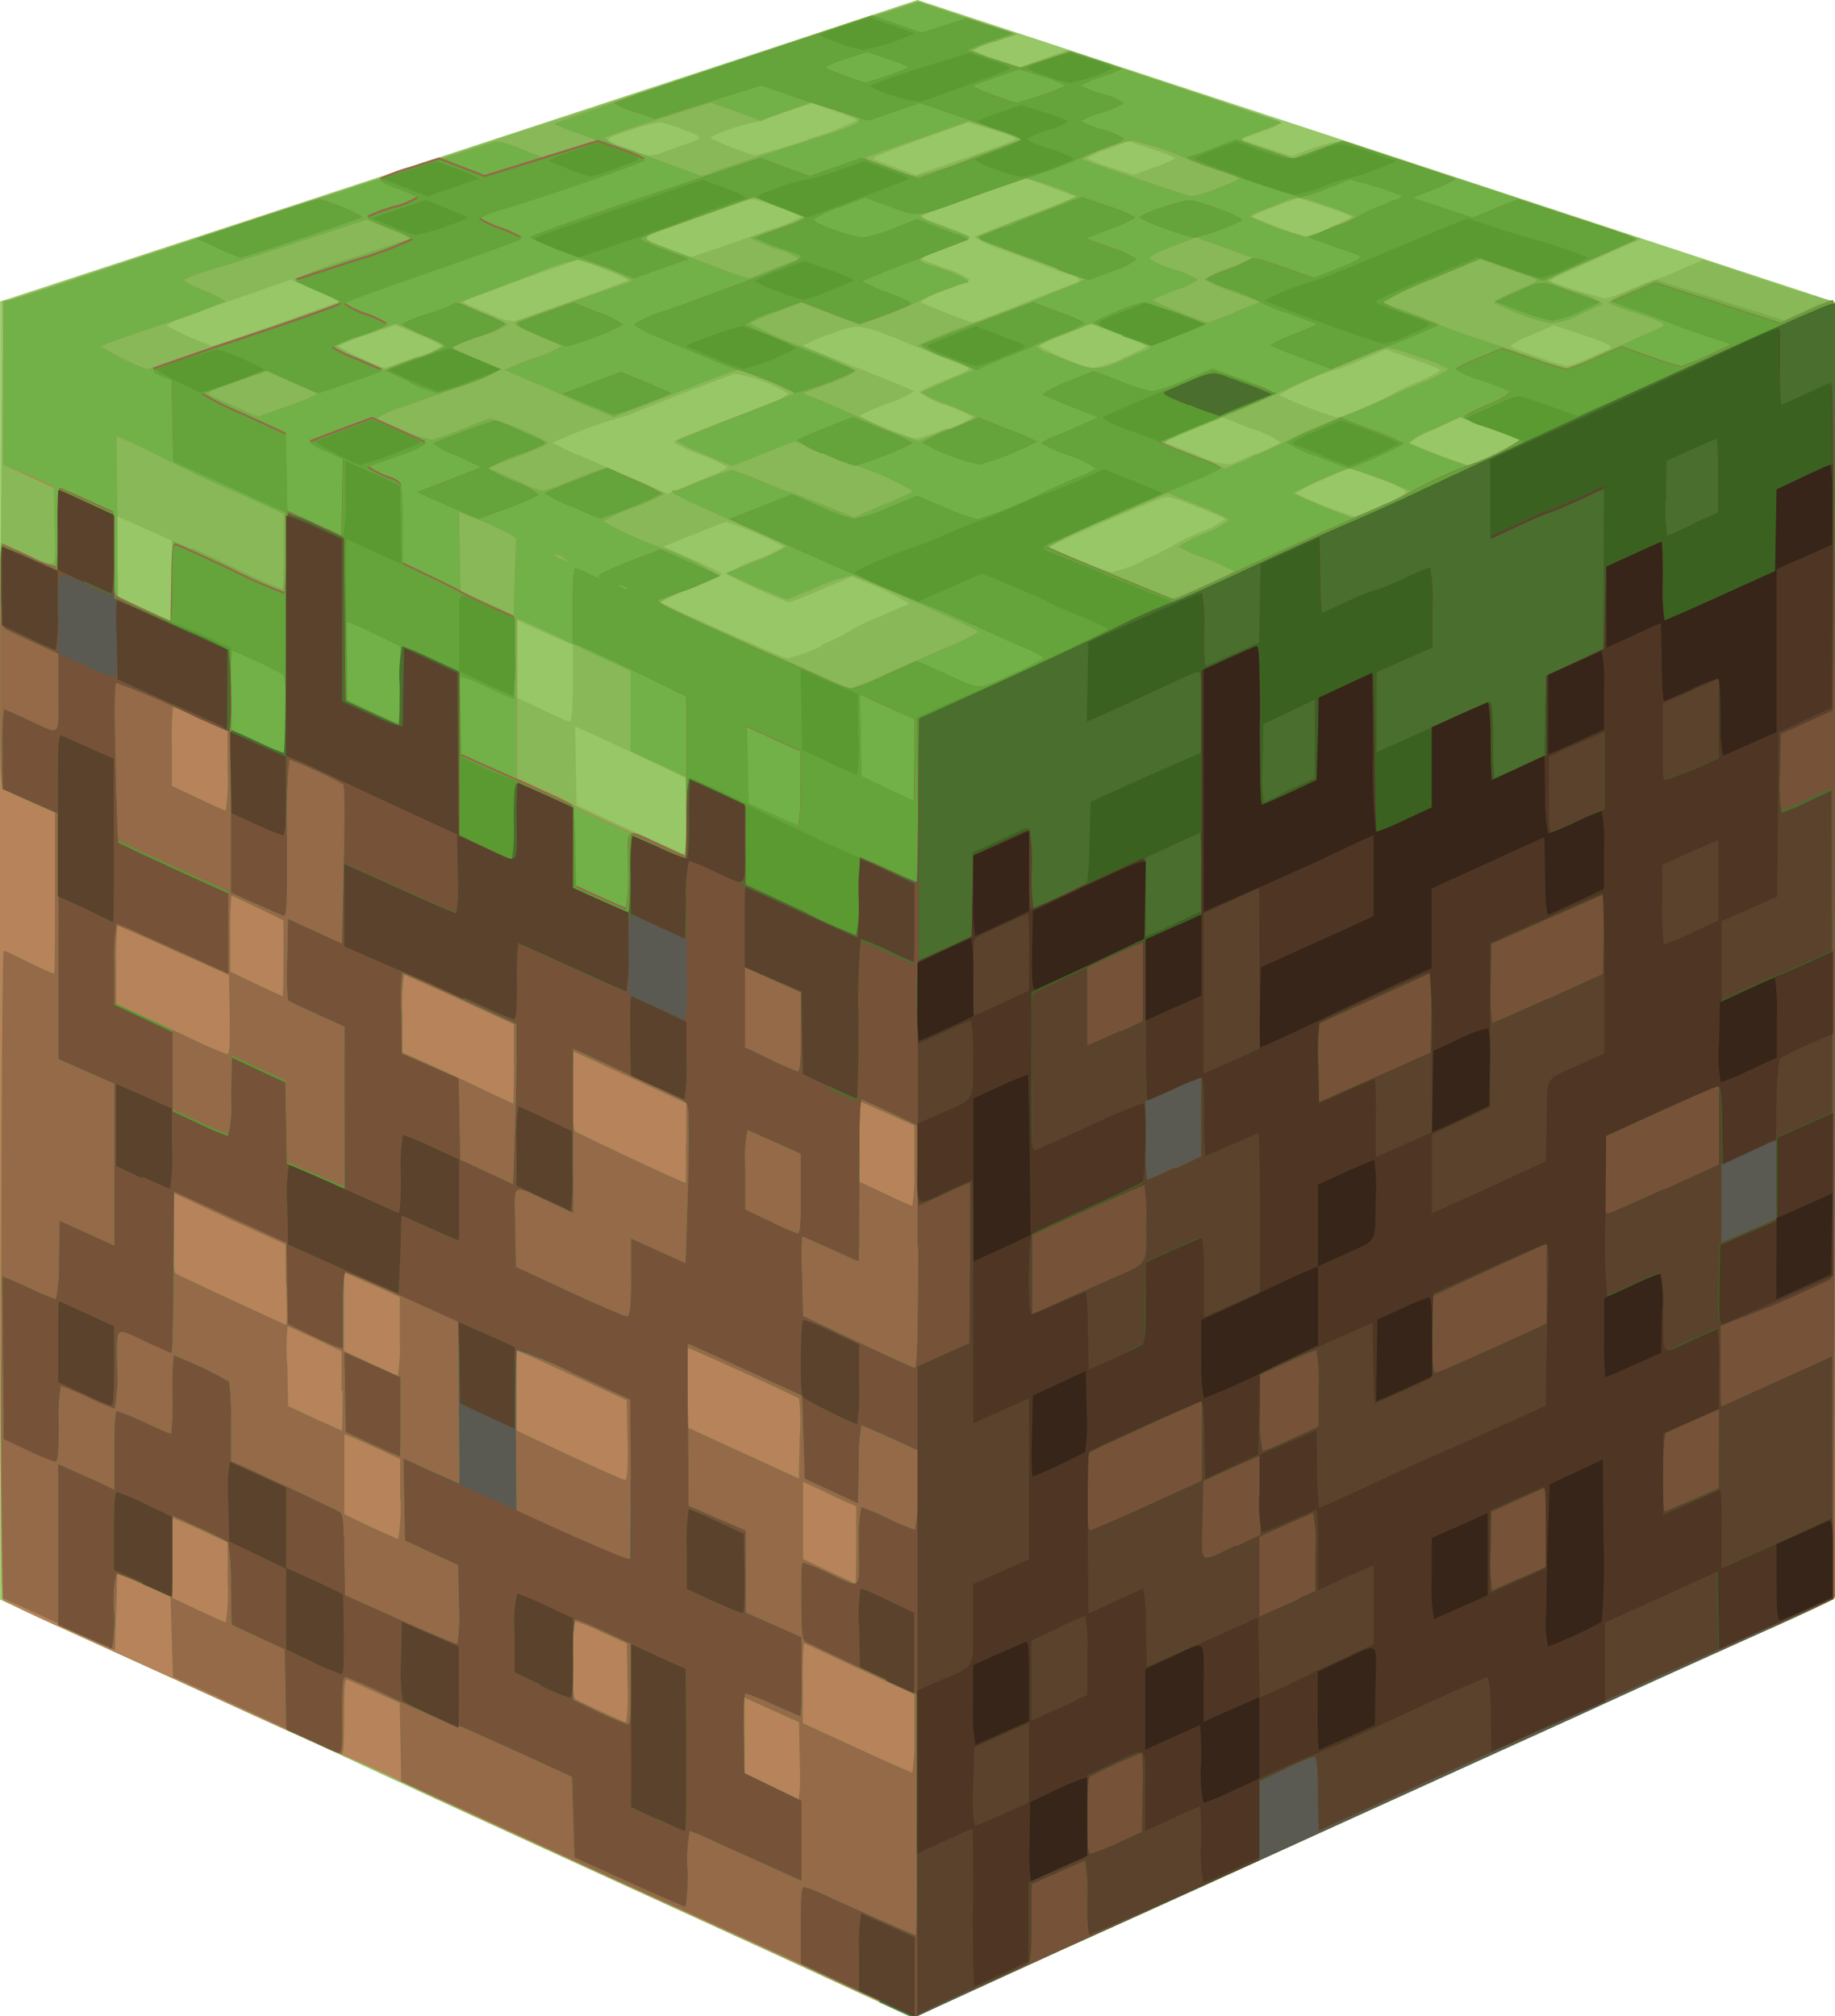 <svg xmlns="http://www.w3.org/2000/svg" viewBox="0 0 148.52 163.22"><title>Minecraft logo - Brandlogos.net</title><path d="M378.86,463.53c-2.43-1.13-8-3.69-12.41-5.7-12.25-5.59-22.59-10.33-24.41-11.18-.9-.42-2.84-1.3-4.31-2s-5.2-2.36-8.31-3.79l-12.67-5.79-7-3.2V326.79l.67-.21c.83-.26,41.8-13.73,60-19.71L384,302.39l23.65,7.79,37.13,12.23,13.49,4.44-.05,52.5-.05,52.5-9.54,4.33-37.13,16.89c-15.18,6.91-27.73,12.55-27.9,12.54s-2.29-.94-4.72-2.07Z" transform="translate(-309.74 -302.39)" style="fill:#97c767"/><path d="M373.53,461l-19.08-8.73c-5-2.29-10.47-4.81-12.1-5.6s-3.71-1.73-4.62-2.1-5.61-2.49-10.46-4.71L314.35,434c-2.26-1-4.22-2-4.36-2.06s-.26-8-.26-37.87c0-20.73.06-44.33.14-52.45l.14-14.77,15.09-5,24-7.9L371,306.77l12.93-4.26,4.09,1.32,4.09,1.32-1.79.59a8.71,8.71,0,0,0-1.8.71,9.71,9.71,0,0,0,1.9.74l1.9.62,1.88-.67,1.88-.67,8.74,2.88c4.81,1.58,8.69,3,8.63,3a8.42,8.42,0,0,1-1.72.74l-1.62.58,2.1.68,2.1.68,1.42-.54a11.8,11.8,0,0,1,2.13-.62c.53-.06,3.88,1,12.7,3.89l12,4-1.11.47c-.61.26-1.71.75-2.44,1.09q-1.33.61-2.67,1.19c-.83.36-1.22.61-1,.69a38.75,38.75,0,0,0,4.33,1.35,7.44,7.44,0,0,0,1.65-.58c.72-.32,1.67-.7,2.12-.84s1.58-.58,2.5-1l1.68-.71,5,1.66c2.74.91,5.15,1.66,5.34,1.66s.36,2.6.31,52.52l-.05,52.52-21.23,9.64L413.63,452c-7.76,3.57-29.9,13.6-30,13.6S379,463.55,373.53,461Zm-8.25-92.49-.06-3.13-.72-.36c-.9-.46-5.69-2.7-7.13-3.34l-1.08-.48.06,3.18.06,3.18,4.31,2c2.37,1.11,4.38,2,4.47,2a15.28,15.28,0,0,0,.1-3.11Zm-9.18-10.83v-3.08l-.87-.38-2.26-1-1.38-.63v6.28l2,.94a18.93,18.93,0,0,0,2.26,1C356,360.8,356.1,360.06,356.1,357.72Zm20.11-3.08a19,19,0,0,0,2.45-1.21,17.09,17.09,0,0,1,2.36-1.13c1.24-.53,2.29-1,2.34-1a23.08,23.08,0,0,0-3.81-1.83l-.86-.37-2.45,1.05c-1.35.58-2.54,1.05-2.64,1.05a51,51,0,0,1-5-2.25,6.92,6.92,0,0,1,2.21-1.15,15.15,15.15,0,0,0,2.37-1.12,31.67,31.67,0,0,0-4.62-2c-.11,0-1.31.46-2.66,1l-2.46,1,1.21.53c3.08,1.36,3.59,1.61,3.51,1.74a22.82,22.82,0,0,1-2.56,1.14,21,21,0,0,0-2.41,1.07c.25.25,10,4.57,10.3,4.57a15.65,15.65,0,0,0,2.76-1Zm-52.51-5.23v-3.19l-1.38-.63-2.26-1-.87-.38v6.45l2.1,1c1.16.53,2.17,1,2.26,1a16.51,16.51,0,0,0,.15-3.18Zm78.61-1.65a22.72,22.72,0,0,0,2.41-1.19,20.93,20.93,0,0,1,2.32-1.14,5.53,5.53,0,0,0,1.85-1c-.09-.08-1.14-.53-2.35-1-2-.8-2.25-.86-2.87-.64-1.34.46-9,3.79-9,3.9a28.07,28.07,0,0,0,5.07,2.06,12.46,12.46,0,0,0,2.56-.93Zm19.28-4.44a8.06,8.06,0,0,0,2-1.08,8.3,8.3,0,0,0-2.29-1.08l-2.33-.88-2.18,1a13.27,13.27,0,0,0-2.18,1.09,28.62,28.62,0,0,0,4.75,1.85A12.11,12.11,0,0,0,421.58,343.32Zm-54.35-2.38a5.06,5.06,0,0,0,1.38-.68,11.81,11.81,0,0,0-2.15-1,10.59,10.59,0,0,1-2.15-1c0-.09.2-.24.46-.34,1-.42,4.3-1.68,6.51-2.52a7.4,7.4,0,0,0,2.27-1.09,11.79,11.79,0,0,0-4.32-1.62c-.45.11-5.65,2.12-8.25,3.18a5.83,5.83,0,0,1-1.22.4,40.29,40.29,0,0,0-5.3,2,17.23,17.23,0,0,0,2.41,1.13l4.65,2,2.25,1,1-.41,2.42-1Zm44.25-1.78a18.68,18.68,0,0,0,1.91-.91,8.24,8.24,0,0,0-2.36-1.11l-2.52-1-2.36,1c-1.71.74-2.26,1.06-2,1.16l2.56,1a6,6,0,0,0,2.6.71c.23-.08,1.19-.5,2.15-.92Zm19.29,0a5.86,5.86,0,0,0,1.9-1.1,26.08,26.08,0,0,0-2.46-1l-2.3-.84-2.15,1a9.47,9.47,0,0,0-2,1.06c.12.12,4.61,1.83,4.84,1.84a21.64,21.64,0,0,0,2.21-.95Zm-44.43-1.95a13.12,13.12,0,0,0,2.16-1,14.63,14.63,0,0,0-2.27-1,6.14,6.14,0,0,1-2.1-1.06,19.35,19.35,0,0,1,2.22-1c1.56-.62,2-.85,1.64-1s-2-.78-3.89-1.57c-5.07-2.08-4.75-2-7.25-1.08a13.45,13.45,0,0,0-2.09.9c0,.06,2,.88,4.42,1.83s4.46,1.79,4.51,1.88a8.05,8.05,0,0,1-2.16,1,16.46,16.46,0,0,0-2.26,1,29.7,29.7,0,0,0,4.55,1.83,15,15,0,0,0,2.51-.83Zm33.93-1.84a19.16,19.16,0,0,0,2.28-1.11,16.8,16.8,0,0,1,2.11-1c1-.43,1.73-.84,1.64-.91a23.28,23.28,0,0,0-2.28-.88l-2.12-.75-1.92.82a16.94,16.94,0,0,1-2.16.82,20.05,20.05,0,0,0-4.57,2.06,36.77,36.77,0,0,0,4.76,1.82,14,14,0,0,0,2.26-.84Zm-76.95-4a9.16,9.16,0,0,0,2.2-.94,13.85,13.85,0,0,0-1.93-.91l-1.85-.77-2.27.78a16.38,16.38,0,0,0-2.36.92,17.88,17.88,0,0,0,3.81,1.77Zm57.24.06c1.16-.47,2-.92,1.95-1a22.78,22.78,0,0,0-2.34-1l-2.18-.82-2,.8a19.65,19.65,0,0,0-2.19,1,18.61,18.61,0,0,0,4.37,1.84A14.69,14.69,0,0,0,400.57,331.44Zm37.63.05c.71-.32,1.45-.65,1.65-.72.65-.22.2-.49-2.1-1.25l-2.24-.75-1.76.76a8.34,8.34,0,0,0-1.76.9c0,.08.3.24.67.36l2.1.74a11,11,0,0,0,1.79.53,6.62,6.62,0,0,0,1.64-.58Zm-106.07-2.81c2.75-1,5-1.79,5.06-1.82a13.64,13.64,0,0,0-1.94-.92l-2-.86-2.67.94-5.09,1.78a6.8,6.8,0,0,0-2.26,1,24.26,24.26,0,0,0,3.69,1.63c.13,0,2.48-.78,5.23-1.75Zm24-1.91c2.45-.86,4.46-1.61,4.46-1.67a12.86,12.86,0,0,0-2-.88l-2-.78-1.74.61c-3.65,1.27-7.05,2.51-7.37,2.68s-.25.21.19.39l1.95.82a4.86,4.86,0,0,0,1.74.51l4.77-1.68Zm35.06.78c2.9-1.19,5-2,5.56-2.18s.43-.43-.31-.65c-.37-.11-1.27-.43-2-.71l-3.65-1.38a9.8,9.8,0,0,1-2.2-1c.06-.06,2-.82,4.21-1.68l4.09-1.57-2.07-.76-2.07-.76-3.82,1.37-4.34,1.57c-.46.18-.32.26,1.44.9,2.06.75,2.51,1,2,1.18l-2.12.79-1.83.69,2.18.8a7,7,0,0,1,2,.93c-.08.07-1,.47-2.15.9a6.31,6.31,0,0,0-1.88.9c.13.13,4,1.64,4.23,1.66.08,0,1.27-.46,2.67-1Zm-23.4-5,4.44-1.58a9,9,0,0,0,2.36-1,25.82,25.82,0,0,0-4-1.42,22.28,22.28,0,0,0-2.55.83l-3.94,1.41c-2.62.92-2.61.87-.44,1.71,1.05.41,2,.75,2,.75s1-.31,2.05-.69Zm49.57-1.7c1-.41,1.83-.82,1.75-.9a18.42,18.42,0,0,0-2.23-.82l-2.07-.67-1.87.7a9.79,9.79,0,0,0-1.87.82,38.92,38.92,0,0,0,4.3,1.61C415.43,321.62,416.33,321.29,417.38,320.87Zm-25.66-7c.34-.19.33-.23-.18-.42-.3-.12-1.2-.41-2-.65l-1.43-.43-1.71.61c-5.78,2.07-6.22,2.25-5.82,2.41l1.85.7,1.44.54,3.73-1.28c2.05-.7,3.9-1.37,4.1-1.49Zm13.19,1.4a10.36,10.36,0,0,0-1.9-.74l-1.9-.63-1.69.63a8.32,8.32,0,0,0-1.69.74,9.79,9.79,0,0,0,1.89.73l1.89.62,1.7-.63a8.88,8.88,0,0,0,1.7-.73Zm-40.78-.74c2.82-1,2.72-.86,1-1.55a10.19,10.19,0,0,0-2-.62,14.45,14.45,0,0,0-2.44.66c-2.08.69-2.14.79-.75,1.24.3.1.92.31,1.37.49,1.09.41,1.08.41,2.81-.21Zm11-.82a21.53,21.53,0,0,0,4-1.52,13.32,13.32,0,0,0-1.91-.77l-1.74-.61-1.74.59c-1,.32-1.93.67-2.15.78a1.85,1.85,0,0,1-.72.17,15.56,15.56,0,0,0-3.69,1.25,25.81,25.81,0,0,0,3.68,1.45S372.82,314.45,375.12,313.7Z" transform="translate(-309.74 -302.39)" style="fill:#88b858"/><path d="M373.53,461l-19.08-8.73c-5-2.29-10.47-4.81-12.1-5.6s-3.71-1.73-4.62-2.1-5.61-2.49-10.46-4.71L314.35,434c-2.26-1-4.22-2-4.36-2.06s-.26-9-.26-42.83c0-23.45,0-42.64.1-42.64s.88.36,1.84.81c2.88,1.33,2.59,1.58,2.53-2.16l-.06-3.23-2.1-.94L310,340v-13.2l.67-.15c.37-.08,2.7-.83,5.18-1.66,11.57-3.89,33.82-11.15,34.16-11.15a10.84,10.84,0,0,1,2,.64l1.62.64,2.23-.69,2.23-.69-1.64-.59a14.17,14.17,0,0,1-1.8-.73c-.13-.12,19.63-6.76,27.44-9.23l2.05-.65,3.9,1.32,3.9,1.32-1.79.59a8.66,8.66,0,0,0-1.8.7,10.26,10.26,0,0,0,2,.76l2,.64,2-.67,2-.67,8.5,2.84c4.67,1.56,8.53,2.88,8.57,2.91a4.83,4.83,0,0,1-1.22.54c-2.57.93-2.57.78-.06,1.64l2.26.77,1.64-.61c.9-.34,1.83-.65,2.05-.7s5.21,1.49,11.08,3.42L441,321.25a8.53,8.53,0,0,1,1.28.47s-1.66.78-3.69,1.66a39.94,39.94,0,0,0-3.69,1.72,15.16,15.16,0,0,0,2.36.93,7.78,7.78,0,0,1,2.2.94c-.09.07-1,.48-1.93.91a5.28,5.28,0,0,1-2.36.67,20.45,20.45,0,0,1-4.52-1.66,9.06,9.06,0,0,1,1.89-1c1.69-.72,1.8-.8,1.33-1l-2.46-.87-1.95-.68-4,1.69c-2.2.93-4,1.71-4.05,1.74a11.14,11.14,0,0,0,1.64.63c.93.32,2.23.83,2.88,1.14s2.13.86,3.28,1.23,3.25,1.08,4.66,1.57,2.64.89,2.73.89,1.61-.66,3.38-1.46l3.92-1.76c.88-.37.76-.46-1.83-1.31a17,17,0,0,1-2.11-.79c-.09-.08.72-.54,1.81-1l2-.87,2.5.81,5.19,1.65,2.69.84,1.78-.82a12.3,12.3,0,0,1,2.08-.82c.27,0,.3,6.2.25,52.52l-.05,52.52-21.23,9.64L413.63,452c-7.76,3.57-29.9,13.6-30,13.6S379,463.55,373.53,461Zm-8.2-92.55v-3.2l-2.26-1.06-2.26-1.06v-6.49l-1.54-.7c-.85-.39-2.53-1.18-3.73-1.76s-2.58-1.22-3.07-1.43l-.89-.38v13l2.19,1a22.63,22.63,0,0,1,2.41,1.19c.27.25,8.53,4,8.89,4,.19,0,.26-.74.26-3.17Zm16-11.46,5.07-2.21a17.32,17.32,0,0,0,2.56-1.25c.05-.15-9.31-4.35-10.2-4.57a10.8,10.8,0,0,0-2.86.94l-2.45,1-.93-.36c-.51-.2-1.63-.67-2.47-1.06l-1.54-.7,2.51-1a10.92,10.92,0,0,0,2.42-1.18c0-.08-2.17-1.06-4.71-2.18-4.28-1.89-5.13-2.34-4.32-2.34a1.73,1.73,0,0,0,.67-.19,30,30,0,0,1,3.9-1.45,20.05,20.05,0,0,1,2.46.92c1.2.51,2.27.92,2.37.92s1.27.47,2.62,1l2.44,1,2.31-1a26.08,26.08,0,0,0,2.48-1.12,22,22,0,0,0-4.52-2.06c-.09,0-1.27-.47-2.63-1l-2.47-1-2.52,1-2.52,1-2.23-.94a14.33,14.33,0,0,1-2.24-1.06c0-.07,2.1-.94,4.66-1.93s4.74-1.87,4.82-1.94a19.6,19.6,0,0,0-4.56-1.9c-.17,0-1.88.64-3.79,1.39l-4.88,1.89-1.4.52-2.09-.88c-1.15-.49-2.18-.95-2.3-1s-1.13-.54-2.26-1-2.08-.89-2.11-.92a21.15,21.15,0,0,1,2.3-.93,9.56,9.56,0,0,0,2.28-1,14.65,14.65,0,0,0-2.05-.93c-1.5-.6-1.89-.84-1.64-1s7.86-2.83,9-3.16c.2-.06.36-.17.36-.25a16.54,16.54,0,0,0-4.37-1.65,14.62,14.62,0,0,0-2.77.83L349.23,326c-1.24.45-2.28.85-2.31.88a13.64,13.64,0,0,0,1.9.85,15.06,15.06,0,0,1,2,.93,6.26,6.26,0,0,1-1.81.81l-2.41.86c-.47.17-.34.26,1.44,1a20.68,20.68,0,0,1,2.11,1,9.4,9.4,0,0,1-2.56,1.12l-5.13,1.83a8,8,0,0,0-2.26,1A17.77,17.77,0,0,0,344.7,338a31.86,31.86,0,0,0,3.19-1.17c.62-.24,1.28-.48,1.46-.54.43-.13,4.95,1.81,4.72,2a22.37,22.37,0,0,1-2.51,1.07l-2.34.9.92.4,2.09.94a6.85,6.85,0,0,0,1.44.54,21.36,21.36,0,0,0,2.52-.92,20.85,20.85,0,0,1,2.53-.92,29.19,29.19,0,0,1,4.75,2.07,14.81,14.81,0,0,1-2.46,1.1,13,13,0,0,0-2.46,1.12,27.76,27.76,0,0,0,4.52,2.07,24,24,0,0,1,4.77,2.27,26.9,26.9,0,0,1-2.49,1.12c-1.33.56-2.25,1-2.14,1.15s2.76,1.33,5.91,2.75l7.47,3.36a19.84,19.84,0,0,0,1.95.82,24.55,24.55,0,0,0,2.77-1.1Zm-56.08-10.25c.85.39,2.44,1.13,3.53,1.65a41.76,41.76,0,0,0,3.84,1.71,28.08,28.08,0,0,0,.09-3.09V344l-1.79-.83c-1-.46-2.21-1-2.72-1.2-.9-.37-3.19-1.46-5.64-2.71-.68-.34-1.72-.84-2.31-1.11l-1.08-.48.05,6.57.05,6.57,2.15,1,2.15,1,.06-3.33.06-3.33,1.55.71h0ZM351,345.61a24.05,24.05,0,0,0-2.31-1.06l-1.8-.74.06,3.19.06,3.19,2.15,1,2.15,1,.1-3.11.1-3.11Zm56.54,4.1a20,20,0,0,0,2.13-1.07,20.64,20.64,0,0,0-2.26-1,12.69,12.69,0,0,1-2.26-1,11.73,11.73,0,0,1,2.1-1.06,6.72,6.72,0,0,0,2-1.11,14.31,14.31,0,0,0-2.54-1.18l-2.47-1-4.89,2.11a31.91,31.91,0,0,0-4.73,2.27c.09.09,2.31,1,4.94,2.1s4.83,2,4.9,2.05.66,0,3-1.14Zm-52.11-2.15a1.37,1.37,0,0,0-.72-.28c-.18,0,0,.14.3.3.8.36.92.36.42,0Zm66.29-4.23a7.25,7.25,0,0,0,2.17-1.2,42.93,42.93,0,0,0-4.93-1.84,30,30,0,0,0-4.56,2c0,.1,4.46,2,4.91,2.05,0,0,1.14-.46,2.42-1Zm-10.54-4c1.19-.51,2.47-1.1,2.84-1.31.63-.36,2-1,5.6-2.39.79-.32,2.2-.93,3.14-1.36s1.74-.78,1.79-.78a13.18,13.18,0,0,0,2.43-1.19,8.64,8.64,0,0,0-2.37-1c-2.39-.85-2.49-.87-3.22-.58l-3.62,1.47c-1.58.64-3.7,1.57-4.72,2.06s-3.45,1.54-5.41,2.34c-3.47,1.41-3.88,1.6-3.7,1.73s4.78,1.95,4.94,2A23.65,23.65,0,0,0,411.14,339.37Zm19.78-.24c1.32-.6,2-1,1.85-1.11s-1.31-.53-2.58-1l-2.31-.85-2.16,1a5.93,5.93,0,0,0-2,1.12,36.34,36.34,0,0,0,4.78,1.82A14.33,14.33,0,0,0,430.92,339.13Zm-44.42-1.94a15.69,15.69,0,0,0,2.2-1,16.55,16.55,0,0,0-2.27-1,12.67,12.67,0,0,1-2.18-1s1.08-.48,2.29-1l2.2-.89-2.38-.9a17.73,17.73,0,0,1-2.37-1,40.88,40.88,0,0,1,4.51-1.81c.6-.13,9-3.42,9-3.52s-2-.84-4.42-1.73a28,28,0,0,1-4.25-1.76c.09-.07,1.94-.81,4.11-1.64a41,41,0,0,0,3.95-1.63,23,23,0,0,0-4.12-1.45c-.22,0-6.16,2.07-8.6,3-.18.07.59.45,1.81.9s2.15.82,2.2.86a11.86,11.86,0,0,1-2.06.87,6.4,6.4,0,0,0-2,1,1.92,1.92,0,0,0,.76.37c2,.59,3.78,1.46,3,1.46a23.81,23.81,0,0,0-3.83,1.48,31.72,31.72,0,0,1-3.74,1.53c-1.06.37-1.18.35-3.74-.65l-2-.77-2,.76a19.12,19.12,0,0,0-2.18.91,26.73,26.73,0,0,0,4.2,1.91,43.09,43.09,0,0,1,4.4,1.94,7.81,7.81,0,0,1-2.13,1l-2.18.83,2.13.88c1.17.48,2.22,1,2.34,1a32.56,32.56,0,0,0,4.92,2l2.41-1Zm-53.42-1.92a15.68,15.68,0,0,0,2.3-.93,13.76,13.76,0,0,0-2.05-1l-2.05-.89-2.2.77c-3,1-2.91,1-1.76,1.5l2.12.95a5.86,5.86,0,0,0,1.24.47Zm10.48-3.91a7.16,7.16,0,0,0,2.14-1c-.11-.07-1-.49-2.08-.94l-1.88-.82-2.46.86a15.08,15.08,0,0,0-2.46,1,8.86,8.86,0,0,0,1.79.89,16.71,16.71,0,0,1,2,.94.36.36,0,0,0,.41,0c.12-.08,1.27-.52,2.56-1Zm-17.66-.48c6.53-2.18,11.56-4,11.47-4s-.88-.42-1.85-.85a8,8,0,0,1-1.83-1,31.79,31.79,0,0,1,4.64-1.75l4.69-1.56-1.81-.76-1.81-.76-5,1.63c-2.77.9-6.13,2-7.45,2.38a12.75,12.75,0,0,0-2.41.89,7.2,7.2,0,0,0,1.65.84,10.57,10.57,0,0,1,1.74.85A39.55,39.55,0,0,1,323,328.6c-2.76.92-5.07,1.75-5.12,1.83a21.79,21.79,0,0,0,3.74,1.85s2-.63,4.31-1.41Zm74.35.84c.71-.32,1.59-.7,2-.85s.6-.34.51-.41a26,26,0,0,0-2.45-1l-2.29-.84-2.22.89a12.34,12.34,0,0,0-2.22,1,2.85,2.85,0,0,0,1,.52l2.05.79a3.81,3.81,0,0,0,3.64-.13Zm9.35-4,2.12-.86-2.27-.82a11.67,11.67,0,0,1-2.27-1,9,9,0,0,1,2-.9,11.82,11.82,0,0,0,1.89-.83s-1.08-.43-2.32-.87l-2.25-.8-1.91.74a6.65,6.65,0,0,0-1.92.95,6.44,6.44,0,0,0,2,.9,8.7,8.7,0,0,1,2,.84,7.52,7.52,0,0,1-1.79.83,20,20,0,0,0-1.95.81,30.28,30.28,0,0,0,4.56,1.84c.06,0,1.06-.37,2.22-.85Zm-37.09-3.62,1.54-.55c.37-.12.33-.18-.31-.52a3.81,3.81,0,0,0-1-.41,6.54,6.54,0,0,1-1.31-.47l-1-.45,2.27-.81a15.91,15.91,0,0,0,2.2-.88s-1-.42-2.11-.85l-2-.78-2.23.8-4.25,1.51c-2.95,1-2.92,1-.73,1.8,7,2.69,6.59,2.56,7.25,2.28.34-.14,1.12-.44,1.74-.66Zm45.08-3.25c1-.41,1.83-.82,1.75-.89a22.89,22.89,0,0,0-2.33-.9c-2.37-.83-2.11-.84-4.4.08l-1.08.42c-.37.14-.67.32-.67.41a24.25,24.25,0,0,0,4.51,1.62,13.38,13.38,0,0,0,2.21-.74Zm-9.36-3.19a9.94,9.94,0,0,0,1.82-.78,12.47,12.47,0,0,0-2.1-.79,18.39,18.39,0,0,1-2.33-.87,21.56,21.56,0,0,0-4.29-1.41c-.73,0-4.28,1.36-4,1.53s8.47,2.95,8.81,3a13.42,13.42,0,0,0,2.1-.65Zm-40.66-1.37,6.66-2.19c6.18-2,6-1.79,2.87-2.85l-1.68-.57-2.09.75-2.09.75-2-.73-2-.73-4.26,1.36c-2.34.75-4.33,1.43-4.42,1.51a5.57,5.57,0,0,0,1.95.91l4,1.46,1.93.71A11.71,11.71,0,0,0,367.56,316.31Zm20.69-1.06c2.23-.8,4.08-1.48,4.11-1.52a16,16,0,0,0-2.09-.78l-2.15-.72L384,313.65c-2.28.78-4.19,1.45-4.23,1.5s.32.23.81.4l1.91.72a7.29,7.29,0,0,0,1.39.41A43.33,43.33,0,0,0,388.25,315.25Z" transform="translate(-309.74 -302.39)" style="fill:#b7835a"/><path d="M378,463c-5-2.36-6.95-3.24-16.61-7.62-1.86-.84-4-1.82-4.72-2.16l-7.9-3.64-6.56-3-.06-3.17-.06-3.17-1.92-.86-2.25-1c-.29-.11-.33.21-.33,3,0,2.41-.06,3.1-.26,3l-4.87-2.26c-2.54-1.18-5.54-2.57-6.67-3.07l-2.05-.92-.1-3.23-.1-3.23-2.15-1-2.15-1-.1,3.15-.1,3.15-2.87-1.35c-1.58-.74-3.62-1.69-4.53-2.1l-1.66-.75-.11-8.72c-.1-7.91,0-43.69.17-43.69s1,.42,2,.92,2,.92,2.07.92.08-2.93.08-6.52v-6.52l-1.79-.79c-1-.44-2-.91-2.22-1.05-.42-.26-.43-.35-.43-10.12,0-5.42,0-9.86.06-9.86s.85.36,1.81.81c2.88,1.33,2.59,1.58,2.53-2.16l-.06-3.23-2.1-.94L310,340v-13.2l.67-.15c.37-.08,2.7-.83,5.18-1.66,11.57-3.89,33.82-11.15,34.16-11.15a10.83,10.83,0,0,1,2,.64l1.62.64,2.23-.69,2.23-.69-1.64-.59a14.17,14.17,0,0,1-1.8-.73c-.13-.12,19.63-6.76,27.44-9.23l2.05-.65,3.9,1.32,3.9,1.32-1.79.59a8.66,8.66,0,0,0-1.79.7,10.26,10.26,0,0,0,2,.76l2,.64,2-.67,2-.67,8.5,2.84c4.67,1.56,8.53,2.88,8.57,2.91a4.82,4.82,0,0,1-1.22.54c-2.57.93-2.57.78-.06,1.64l2.26.77,1.64-.61c.9-.34,1.83-.65,2.05-.7s5.21,1.49,11.08,3.42L441,321.25a8.51,8.51,0,0,1,1.28.47s-1.66.78-3.69,1.66a39.91,39.91,0,0,0-3.69,1.72,15.16,15.16,0,0,0,2.36.93,7.78,7.78,0,0,1,2.2.94c-.09.07-1,.48-1.93.91a5.29,5.29,0,0,1-2.36.67,20.45,20.45,0,0,1-4.52-1.66,9.08,9.08,0,0,1,1.89-1c1.69-.72,1.8-.8,1.33-1l-2.46-.87-1.95-.68-4,1.69c-2.2.93-4,1.71-4.05,1.74a11.14,11.14,0,0,0,1.64.63c.93.32,2.23.83,2.88,1.14s2.13.86,3.28,1.23,3.25,1.08,4.66,1.57,2.64.89,2.73.89,1.61-.66,3.38-1.46l3.92-1.76c.88-.37.76-.46-1.83-1.31a17,17,0,0,1-2.11-.79c-.09-.08.72-.54,1.81-1l2-.87,2.5.81,5.19,1.65,2.69.84,1.78-.82a12.3,12.3,0,0,1,2.08-.82c.27,0,.3,6.25.3,52.48v52.48L435.53,442l-32,14.57-10.26,4.66c-5,2.29-9.54,4.35-9.63,4.34S381,464.44,378,463h0Zm-3.53-18-.06-3.19-2.2-1-2.21-1v6.46l2.1,1c1.16.52,2.17,1,2.26,1a16,16,0,0,0,.1-3.17Zm9.28-2.26v-3.19l-1.49-.68-3.13-1.45c-2.45-1.15-4.23-2-4.33-2a31.56,31.56,0,0,0-.08,3.23v3.23l4.35,2c2.39,1.09,4.42,2,4.51,2a16.55,16.55,0,0,0,.15-3.18Zm-23.22-4.11-.06-3.2-1.95-.89a17.63,17.63,0,0,0-2.21-.9c-.19,0-.26.73-.26,3.05s.07,3.11.26,3.23c.38.24,3.92,1.88,4.11,1.9a16,16,0,0,0,.1-3.19Zm-32.36-8.19v-3.19l-1.79-.83c-1-.46-2-.91-2.26-1l-.46-.18v6.48l2.1,1c1.16.52,2.17,1,2.26,1a16.63,16.63,0,0,0,.15-3.18Zm50.87-3v-3.13l-.56-.23c-.31-.12-1.28-.56-2.15-1l-1.59-.74v6.25l2.1,1,2.15,1s.05-1.39.05-3.12Zm-36.92-3.75v-3.19l-1.79-.83c-1-.46-2-.91-2.26-1l-.46-.18v6.48l2.1,1c1.16.52,2.17,1,2.26,1A16.63,16.63,0,0,0,342.15,423.66Zm18.41-4.74-.06-3.21-4-1.83c-2.2-1-4.21-1.92-4.46-2l-.46-.19v6.47l4.26,2c2.34,1.08,4.37,2,4.52,2s.25-.69.21-3.19Zm13.85-3.36c-.19-.17-8.8-4.09-9-4.09a21.87,21.87,0,0,0-.06,3.22l.06,3.22,4.51,2.07,4.51,2.07.06-3.17A18.57,18.57,0,0,0,374.41,415.56Zm-37-.57v-3.25l-2.1-1c-1.16-.53-2.17-1-2.26-1A16.44,16.44,0,0,0,333,413l.06,3.21,2.15,1,2.21,1s.05-1.45.05-3.24Zm4.72-4.45v-3.18l-1.08-.49-2.26-1-1.18-.53v6.37l2.1,1c1.16.55,2.17,1,2.26,1a16.38,16.38,0,0,0,.15-3.17Zm-9.23-4.18v-3.26l-4.44-2L323.87,399c-.3-.11-.22,6.27.08,6.47s8.76,4.11,8.92,4.15.05-1.45.05-3.24Zm50.87-9.63V393.5l-1.93-.86-2.26-1c-.3-.11-.33.22-.33,3.09V398l2.1,1c1.16.55,2.17,1,2.26,1a17,17,0,0,0,.15-3.23Zm-18.46-1.83v-3.23l-4.56-2.1-4.56-2.1-.06,3.11c0,2.32,0,3.17.21,3.36s8.67,4.15,8.93,4.18c0,0,.05-1.45,0-3.23Zm-13.95-6.36V385.3l-4.38-2c-2.41-1.1-4.44-2-4.51-2a18.72,18.72,0,0,0-.13,3.15v3.15l1.08.46c.9.39,3.08,1.4,7.13,3.32l.77.35s.05-1.44.05-3.22Zm-23-4.06-.06-3.19-4.47-2c-2.46-1.12-4.51-2-4.56-2a26.53,26.53,0,0,0-.1,3.18v3.18l1.43.64c.79.35,2.75,1.27,4.36,2a33.71,33.71,0,0,0,3.19,1.41c.2,0,.25-.7.21-3.18Zm4.35-4.47v-3.15l-2.05-1c-1.13-.52-2.1-1-2.15-1a23.61,23.61,0,0,0-.1,3.08v3.08l2.1,1,2.15,1s.05-1.4.05-3.13Zm32.61-11.53v-3.2l-2.26-1.06-2.26-1.06v-6.49l-1.54-.7c-.85-.39-2.53-1.18-3.73-1.76s-2.58-1.22-3.07-1.43l-.89-.38v13l2.19,1a22.71,22.71,0,0,1,2.41,1.19c.27.25,8.53,4,8.89,4,.19,0,.26-.74.26-3.17Zm-37.13-3.69V361.6l-2.16-1c-1.19-.56-2.2-1-2.26-1a27.3,27.3,0,0,0-.09,3.19V366l2.1,1c1.16.55,2.17,1,2.26,1a16.47,16.47,0,0,0,.15-3.18ZM381.33,357l5.07-2.21a17.32,17.32,0,0,0,2.56-1.25c.05-.15-9.31-4.35-10.2-4.57a10.8,10.8,0,0,0-2.86.94l-2.45,1-.93-.36c-.51-.2-1.63-.67-2.47-1.06l-1.54-.7,2.51-1a10.92,10.92,0,0,0,2.42-1.18c0-.08-2.17-1.06-4.71-2.18-4.28-1.89-5.13-2.34-4.32-2.34a1.73,1.73,0,0,0,.67-.19,30,30,0,0,1,3.9-1.45,20.05,20.05,0,0,1,2.46.92c1.2.51,2.27.92,2.37.92s1.27.47,2.62,1l2.44,1,2.31-1a26.08,26.08,0,0,0,2.48-1.12,22,22,0,0,0-4.52-2.06c-.09,0-1.27-.47-2.63-1l-2.47-1-2.52,1-2.52,1-2.23-.94a14.33,14.33,0,0,1-2.24-1.06c0-.07,2.1-.94,4.66-1.93s4.74-1.87,4.82-1.94a19.6,19.6,0,0,0-4.56-1.9c-.17,0-1.88.64-3.79,1.39l-4.88,1.89-1.4.52-2.09-.88c-1.15-.48-2.18-.95-2.3-1s-1.13-.54-2.26-1-2.08-.89-2.11-.92a21.15,21.15,0,0,1,2.3-.93,9.56,9.56,0,0,0,2.28-1,14.65,14.65,0,0,0-2.05-.93c-1.5-.6-1.89-.84-1.64-1s7.86-2.83,9-3.16c.2-.06.36-.17.36-.25a16.54,16.54,0,0,0-4.37-1.65,14.62,14.62,0,0,0-2.77.83L349.23,326c-1.24.45-2.28.85-2.31.88a13.64,13.64,0,0,0,1.9.85,15.06,15.06,0,0,1,2,.93,6.26,6.26,0,0,1-1.81.81l-2.41.86c-.47.17-.34.26,1.44,1a20.68,20.68,0,0,1,2.11,1,9.4,9.4,0,0,1-2.56,1.12l-5.13,1.83a8,8,0,0,0-2.26,1A17.77,17.77,0,0,0,344.7,338a31.86,31.86,0,0,0,3.19-1.17c.62-.24,1.28-.48,1.46-.54.43-.13,4.95,1.81,4.72,2a22.37,22.37,0,0,1-2.51,1.07l-2.34.9.92.4,2.09.94a6.88,6.88,0,0,0,1.44.54,21.36,21.36,0,0,0,2.52-.92,20.85,20.85,0,0,1,2.53-.92,29.19,29.19,0,0,1,4.75,2.07,14.81,14.81,0,0,1-2.46,1.1,13,13,0,0,0-2.46,1.12,27.76,27.76,0,0,0,4.52,2.07,24,24,0,0,1,4.77,2.27,26.9,26.9,0,0,1-2.49,1.12c-1.33.56-2.25,1-2.14,1.15s2.76,1.33,5.91,2.75l7.47,3.36a19.8,19.8,0,0,0,1.95.82,24.6,24.6,0,0,0,2.77-1.1Zm-56.08-10.25c.85.39,2.44,1.13,3.53,1.65a41.76,41.76,0,0,0,3.84,1.71,28.08,28.08,0,0,0,.09-3.09V344l-1.79-.83c-1-.46-2.21-1-2.72-1.2-.9-.37-3.19-1.46-5.64-2.71-.68-.34-1.72-.84-2.31-1.11l-1.08-.48.05,6.57.05,6.57,2.15,1,2.15,1,.06-3.33.06-3.33,1.55.71h0ZM351,345.61a24.05,24.05,0,0,0-2.31-1.06l-1.8-.74.06,3.19.06,3.19,2.15,1,2.15,1,.1-3.11.1-3.11Zm56.54,4.1a20,20,0,0,0,2.13-1.07,20.64,20.64,0,0,0-2.26-1,12.69,12.69,0,0,1-2.26-1,11.73,11.73,0,0,1,2.1-1.06,6.72,6.72,0,0,0,2-1.11,14.31,14.31,0,0,0-2.54-1.18l-2.47-1-4.89,2.11a31.91,31.91,0,0,0-4.73,2.27c.09.09,2.31,1,4.94,2.1s4.83,2,4.9,2.05.66,0,3-1.14Zm-52.11-2.15a1.37,1.37,0,0,0-.72-.28c-.18,0,0,.14.3.3.8.36.92.36.42,0Zm66.29-4.23a7.25,7.25,0,0,0,2.17-1.2,42.93,42.93,0,0,0-4.93-1.84,30,30,0,0,0-4.56,2c0,.1,4.46,2,4.91,2.05,0,0,1.14-.46,2.42-1Zm-10.54-4c1.19-.51,2.47-1.1,2.84-1.31.63-.36,2-1,5.6-2.39.79-.32,2.2-.93,3.14-1.36s1.74-.78,1.79-.78a13.18,13.18,0,0,0,2.43-1.19,8.64,8.64,0,0,0-2.37-1c-2.39-.85-2.49-.87-3.22-.58l-3.62,1.47c-1.58.64-3.7,1.57-4.72,2.06s-3.45,1.54-5.41,2.34c-3.47,1.41-3.88,1.6-3.7,1.73s4.78,1.95,4.94,2A23.65,23.65,0,0,0,411.14,339.37Zm19.78-.24c1.32-.6,2-1,1.85-1.11s-1.31-.53-2.58-1l-2.31-.85-2.16,1a5.93,5.93,0,0,0-2,1.12,36.34,36.34,0,0,0,4.78,1.82A14.33,14.33,0,0,0,430.92,339.13Zm-44.42-1.94a15.69,15.69,0,0,0,2.2-1,16.55,16.55,0,0,0-2.27-1,12.67,12.67,0,0,1-2.18-1s1.08-.48,2.29-1l2.2-.89-2.38-.9a17.73,17.73,0,0,1-2.37-1,40.88,40.88,0,0,1,4.51-1.81c.6-.13,9-3.42,9-3.52s-2-.84-4.42-1.73a28,28,0,0,1-4.25-1.76c.09-.07,1.94-.81,4.11-1.64a41,41,0,0,0,3.95-1.63,23,23,0,0,0-4.12-1.45c-.22,0-6.16,2.07-8.6,3-.18.07.59.45,1.81.9s2.15.82,2.2.86a11.86,11.86,0,0,1-2.06.87,6.4,6.4,0,0,0-2,1,1.92,1.92,0,0,0,.76.37c2,.59,3.78,1.46,3,1.46a23.81,23.81,0,0,0-3.83,1.48,31.72,31.72,0,0,1-3.74,1.53c-1.06.37-1.18.35-3.74-.65l-2-.77-2,.76a19.12,19.12,0,0,0-2.18.91,26.73,26.73,0,0,0,4.2,1.91,43.09,43.09,0,0,1,4.4,1.94,7.81,7.81,0,0,1-2.13,1l-2.18.83,2.13.88c1.17.48,2.22,1,2.34,1a32.56,32.56,0,0,0,4.92,2l2.41-1Zm-53.42-1.92a15.68,15.68,0,0,0,2.3-.93,13.76,13.76,0,0,0-2.05-1l-2.05-.89-2.2.77c-3,1-2.91,1-1.76,1.5l2.12.95a5.86,5.86,0,0,0,1.24.47Zm10.48-3.91a7.16,7.16,0,0,0,2.14-1c-.11-.07-1-.49-2.08-.94l-1.88-.82-2.46.86a15.08,15.08,0,0,0-2.46,1,8.86,8.86,0,0,0,1.79.89,16.71,16.71,0,0,1,2,.94.36.36,0,0,0,.41,0c.12-.08,1.27-.52,2.56-1Zm-17.66-.48c6.53-2.18,11.56-4,11.47-4s-.88-.42-1.85-.85a8,8,0,0,1-1.83-1,31.79,31.79,0,0,1,4.64-1.75l4.69-1.56-1.81-.76-1.81-.76-5,1.63c-2.77.9-6.13,2-7.45,2.38a12.75,12.75,0,0,0-2.41.89,7.2,7.2,0,0,0,1.65.84,10.57,10.57,0,0,1,1.74.85A39.55,39.55,0,0,1,323,328.6c-2.76.92-5.07,1.75-5.12,1.83a21.79,21.79,0,0,0,3.74,1.85s2-.63,4.31-1.41Zm74.35.84c.71-.32,1.59-.7,2-.85s.6-.34.51-.41a26,26,0,0,0-2.45-1l-2.29-.84-2.22.89a12.34,12.34,0,0,0-2.22,1,2.85,2.85,0,0,0,1,.52l2.05.79a3.81,3.81,0,0,0,3.64-.13Zm9.35-4,2.12-.86-2.27-.82a11.67,11.67,0,0,1-2.27-1,9,9,0,0,1,2-.9,11.82,11.82,0,0,0,1.89-.83s-1.08-.43-2.32-.87l-2.25-.8-1.91.74a6.65,6.65,0,0,0-1.92.95,6.44,6.44,0,0,0,2,.9,8.7,8.7,0,0,1,2,.84,7.52,7.52,0,0,1-1.79.83,20,20,0,0,0-1.95.81,30.28,30.28,0,0,0,4.56,1.84c.06,0,1.06-.37,2.22-.85Zm-37.09-3.62,1.54-.55c.37-.12.33-.18-.31-.52a3.81,3.81,0,0,0-1-.41,6.54,6.54,0,0,1-1.31-.47l-1-.45,2.27-.81a15.91,15.91,0,0,0,2.2-.88s-1-.42-2.11-.85l-2-.78-2.23.8-4.25,1.51c-2.95,1-2.92,1-.73,1.8,7,2.69,6.59,2.56,7.25,2.28.34-.14,1.12-.44,1.74-.66Zm45.08-3.25c1-.41,1.83-.82,1.75-.89a22.89,22.89,0,0,0-2.33-.9c-2.37-.83-2.11-.84-4.4.08l-1.08.42c-.37.14-.67.32-.67.41a24.25,24.25,0,0,0,4.51,1.62,13.38,13.38,0,0,0,2.21-.74Zm-9.36-3.19a9.94,9.94,0,0,0,1.82-.78,12.47,12.47,0,0,0-2.1-.79,18.39,18.39,0,0,1-2.33-.87,21.56,21.56,0,0,0-4.29-1.41c-.73,0-4.28,1.36-4,1.53s8.47,2.95,8.81,3a13.42,13.42,0,0,0,2.1-.65Zm-40.66-1.37,6.66-2.19c6.18-2,6-1.79,2.87-2.85l-1.68-.57-2.09.75-2.09.75-2-.73-2-.73-4.26,1.36c-2.34.75-4.33,1.43-4.42,1.51a5.57,5.57,0,0,0,1.95.91l4,1.46,1.93.71A11.71,11.71,0,0,0,367.56,316.31Zm20.69-1.06c2.23-.8,4.08-1.48,4.11-1.52a16,16,0,0,0-2.09-.78l-2.15-.72L384,313.65c-2.28.78-4.19,1.45-4.23,1.5s.32.23.81.4l1.91.72a7.29,7.29,0,0,0,1.39.41A43.33,43.33,0,0,0,388.25,315.25Z" transform="translate(-309.74 -302.39)" style="fill:#72b147"/><path d="M378,463c-5-2.36-6.95-3.24-16.61-7.62-1.86-.84-4-1.82-4.72-2.16l-7.9-3.64-6.56-3-.06-3.17-.06-3.17-1.92-.86-2.25-1c-.29-.11-.33.21-.33,3,0,2.41-.06,3.1-.26,3l-4.87-2.26c-2.54-1.18-5.54-2.57-6.67-3.07l-2.05-.92-.1-3.23-.1-3.23-2.15-1-2.15-1-.1,3.15-.1,3.15-2.87-1.35c-1.58-.74-3.62-1.69-4.53-2.1l-1.66-.75-.11-8.72c-.1-7.91,0-43.69.17-43.69s1,.42,2,.92,2,.92,2.07.92.08-2.93.08-6.52v-6.52l-1.79-.79c-1-.44-2-.91-2.22-1.05-.42-.26-.43-.35-.43-10.13,0-7.06.06-9.85.22-9.78l2.21,1a8.36,8.36,0,0,0,2.1.81,24,24,0,0,0,.12-3.29c0-2.93,0-3.16.36-3s1.21.52,2.26,1l1.9.86v3.33c0,3,0,3.36.36,3.55s1.24.62,2.31,1.11l1.95.89.06-3.16c0-2.33.12-3.16.31-3.15s2.14.92,4.46,2a41,41,0,0,0,4.36,1.93,19.13,19.13,0,0,0,.15-3.33v-3.24l-4.56-2.07-4.56-2.07-.06-3.29-.06-3.29-.83-.33c-.46-.18-.75-.41-.66-.5s3.48-1.27,7.52-2.62,7.45-2.55,7.57-2.67,0-.31-.54-.54l-1.93-.85-1.17-.54,4.77-1.55a32.17,32.17,0,0,0,4.77-1.77,5.76,5.76,0,0,0-1.85-.93,10,10,0,0,1-1.85-.83,12.53,12.53,0,0,1,2.15-.81,6.2,6.2,0,0,0,2-.83,13.57,13.57,0,0,0-1.64-.71,5.94,5.94,0,0,1-1.49-.7,13.89,13.89,0,0,1,2.41-.91l2.41-.78,1.84.71,1.84.71,2.16-.67,4.59-1.42,2.43-.75,1.84.66a11.65,11.65,0,0,1,1.93.81c.09.14-6.84,2.56-11.23,3.92a10.38,10.38,0,0,0-2.21.83,7.3,7.3,0,0,0,1.74.83,10,10,0,0,1,1.74.79c0,.06-2.75,1.06-6.1,2.24-8,2.79-8.25,2.89-8.25,3.08a7.06,7.06,0,0,0,1.74.85,9.23,9.23,0,0,1,1.74.81,14.2,14.2,0,0,1-2.26.9,11.24,11.24,0,0,0-2.26.93,10.46,10.46,0,0,0,2.06,1l2.06.89-2.5.89c-1.37.49-2.58.89-2.68.89a22.06,22.06,0,0,1-2.2-.91l-2-.91-2.54.91-2.73,1a24.13,24.13,0,0,0,3.32,1.67l3.51,1.61.06,3.16.06,3.16,2.2,1,2.19,1,.06-3.16.06-3.16-1.4-.64a6.75,6.75,0,0,1-1.33-.7s1.2-.48,2.59-1l2.52-.93,2.09.94c1.15.52,2.16,1,2.24,1.07a8.91,8.91,0,0,1-2.31,1l-2.46.9.57.35a7.75,7.75,0,0,0,1.32.6,1.61,1.61,0,0,1,.87.56,27.47,27.47,0,0,1,.12,3.34v3l2.21,1.06c1.21.58,2.34,1.15,2.51,1.27s1.21.63,2.31,1.13l2,.91v6.56l-.67-.28c-.37-.15-1.27-.56-2-.91a8.55,8.55,0,0,0-1.59-.63c-.19,0-.26.77-.26,3.15v3.15l4.46,2c2.45,1.1,4.57,2.09,4.71,2.2s.27,1.17.31,3.38l.06,3.18,1.95.89c1.07.49,2,.89,2.1.9a15.65,15.65,0,0,0,.15-3.09c0-3.6-.31-3.38,2.72-2l2,.94V358.77L362,357.16c-1.83-.89-3.91-1.88-4.62-2.19l-1.28-.57v-3c0-2,.07-3,.21-3a4.28,4.28,0,0,1,1,.41c.77.39,1.39.57.89.25-.14-.09.87-.59,2.38-1.19l2.61-1,2.41,1.07,2.41,1.07-2.32,1L363,350.94c-.28.1.75.66,3.79,2.06,2.3,1.05,5.15,2.33,6.33,2.83s2.83,1.22,3.66,1.61a8.74,8.74,0,0,0,1.88.7A18.69,18.69,0,0,0,381.5,357l2.46-1.1,1.91.86c3.48,1.56,2.84,1.54,5.78.2a18.5,18.5,0,0,0,2.59-1.31,7.15,7.15,0,0,0-1.59-.82q-1.57-.69-3.13-1.4c-2.44-1.12-5.19-2.3-5.35-2.3s-8-3.39-12.66-5.5l-2.72-1.22,2.52-1,2.52-1,2.26,1a15.57,15.57,0,0,0,2.77,1,13.85,13.85,0,0,0,2.81-.93l2.3-.95,2.26.95a16.8,16.8,0,0,0,2.64.95,37.94,37.94,0,0,0,5.63-2.32c.82-.38,2-.9,2.67-1.16a5.57,5.57,0,0,0,1.28-.63,7.69,7.69,0,0,0-2.16-1.05,14.82,14.82,0,0,1-2.26-1,4.37,4.37,0,0,1,1.18-.6q1.16-.48,2.31-1l1.13-.5-2.21-.87c-1.21-.48-2.25-.92-2.31-1a9.25,9.25,0,0,1,2-1l2.12-.87,2.19.83a17.05,17.05,0,0,0,2.57.83,16.59,16.59,0,0,0,2.63-.93l2.24-.93,2.37.88a15.34,15.34,0,0,1,2.45,1,8.36,8.36,0,0,1-2.18,1.1l-4.61,1.92-2.36,1,.92.39c.51.21,1.64.66,2.51,1a6.94,6.94,0,0,1,1.59.72,12.36,12.36,0,0,1-2.1,1c-5.38,2.25-12.05,5.2-12.05,5.33s1.68.85,7.5,3.2l2.89,1.17,2.86-1.32c4.79-2.22,11.34-5.18,13.93-6.31a20.88,20.88,0,0,0,2.56-1.23,34.42,34.42,0,0,1,4.49-2.05,19.4,19.4,0,0,0,4.18-2.06,16.76,16.76,0,0,0-2-.81l-2.35-.86c-.46-.17-.31-.28,1.6-1.13a6,6,0,0,0,1.94-1.09,22.79,22.79,0,0,0-2.36-.92,7.67,7.67,0,0,1-2.11-.92,12.82,12.82,0,0,1,1.93-.92l1.84-.77,2.41.84a21.37,21.37,0,0,0,2.78.84,14.15,14.15,0,0,0,2.43-.91l2.05-.91,2.27.81a23.22,23.22,0,0,0,2.54.81,14.88,14.88,0,0,0,2.19-.89l1.92-.89-2-.67c-1.13-.37-2.33-.8-2.66-.95s-1.62-.63-2.84-1.07l-2.23-.79,1.77-.76,1.77-.76,5.07,1.64,5.07,1.64,2.05-.92c1.13-.5,2.12-.92,2.21-.92s.15,23.61.15,52.48v52.48L435.53,442l-32,14.57-10.26,4.66c-5,2.29-9.54,4.35-9.63,4.34S381,464.44,378,463Zm-3.53-18-.06-3.19-2.2-1-2.21-1v6.46l2.1,1c1.16.52,2.17,1,2.26,1a16,16,0,0,0,.1-3.17Zm9.28-2.26v-3.19l-1.49-.68-3.13-1.45c-2.45-1.15-4.23-2-4.33-2a31.56,31.56,0,0,0-.08,3.23v3.23l4.35,2c2.39,1.09,4.42,2,4.51,2a16.55,16.55,0,0,0,.15-3.18Zm-23.22-4.11-.06-3.2-1.95-.89a17.63,17.63,0,0,0-2.21-.9c-.19,0-.26.73-.26,3.05s.07,3.11.26,3.23c.38.24,3.92,1.88,4.11,1.9a16,16,0,0,0,.1-3.19Zm-32.36-8.19v-3.19l-1.79-.83c-1-.46-2-.91-2.26-1l-.46-.18v6.48l2.1,1c1.16.52,2.17,1,2.26,1a16.63,16.63,0,0,0,.15-3.18Zm50.87-3v-3.13l-.56-.23c-.31-.12-1.28-.56-2.15-1l-1.59-.74v6.25l2.1,1,2.15,1s.05-1.39.05-3.12Zm-36.92-3.75v-3.19l-1.79-.83c-1-.46-2-.91-2.26-1l-.46-.18v6.48l2.1,1c1.16.52,2.17,1,2.26,1A16.63,16.63,0,0,0,342.15,423.66Zm18.41-4.74-.06-3.21-4-1.83c-2.2-1-4.21-1.92-4.46-2l-.46-.19v6.47l4.26,2c2.34,1.08,4.37,2,4.52,2s.25-.69.21-3.19Zm13.85-3.36c-.19-.17-8.8-4.09-9-4.09a21.87,21.87,0,0,0-.06,3.22l.06,3.22,4.51,2.07,4.51,2.07.06-3.17A18.57,18.57,0,0,0,374.41,415.56Zm-37-.57v-3.25l-2.1-1c-1.16-.53-2.17-1-2.26-1A16.44,16.44,0,0,0,333,413l.06,3.21,2.15,1,2.21,1s.05-1.45.05-3.24Zm4.72-4.45v-3.18l-1.08-.49-2.26-1-1.18-.53v6.37l2.1,1c1.16.55,2.17,1,2.26,1a16.38,16.38,0,0,0,.15-3.17Zm-9.23-4.18v-3.26l-4.44-2L323.87,399c-.3-.11-.22,6.27.08,6.47s8.76,4.11,8.92,4.15.05-1.45.05-3.24Zm50.87-9.63V393.5l-1.93-.86-2.26-1c-.3-.11-.33.22-.33,3.09V398l2.1,1c1.16.55,2.17,1,2.26,1a17,17,0,0,0,.15-3.23Zm-18.46-1.83v-3.23l-4.56-2.1-4.56-2.1-.06,3.11c0,2.32,0,3.17.21,3.36s8.67,4.15,8.93,4.18c0,0,.05-1.45,0-3.23Zm-13.95-6.36V385.3l-4.38-2c-2.41-1.1-4.44-2-4.51-2a18.72,18.72,0,0,0-.13,3.15v3.15l1.08.46c.9.39,3.08,1.4,7.13,3.32l.77.35s.05-1.44.05-3.22Zm-23-4.06-.06-3.19-4.47-2c-2.46-1.12-4.51-2-4.56-2a26.53,26.53,0,0,0-.1,3.18v3.18l1.43.64c.79.35,2.75,1.27,4.36,2a33.71,33.71,0,0,0,3.19,1.41c.2,0,.25-.7.21-3.18Zm4.35-4.47v-3.15l-2.05-1c-1.13-.52-2.1-1-2.15-1a23.61,23.61,0,0,0-.1,3.08v3.08l2.1,1,2.15,1s.05-1.4.05-3.13Zm41.84-13.85v-3l-1-.42-2.16-1-1.18-.53.06,3.1.06,3.1,1.95.89c1.07.49,2,.89,2.1.9a15.16,15.16,0,0,0,.15-3Zm-46.36-1.37V361.6l-2.16-1c-1.19-.56-2.2-1-2.26-1a27.3,27.3,0,0,0-.09,3.19V366l2.1,1c1.16.55,2.17,1,2.26,1a16.47,16.47,0,0,0,.15-3.18Zm55.59-.91V360.6l-.67-.29-2.21-1-1.54-.71.06,3.31.06,3.31,2.09,1,2.14,1s.05-1.46.05-3.26ZM332.67,357a35.16,35.16,0,0,0-4.15-1.95,21,21,0,0,0-.07,3.21l.06,3.21,2.15,1,2.15,1,.06-3.09c0-2.31,0-3.15-.2-3.33Zm9.48.85v-3.15l-2.07-1a21.93,21.93,0,0,0-2.26-1,13.31,13.31,0,0,0-.19,3.13v3.13l2.1,1c1.16.53,2.17,1,2.26,1a16.23,16.23,0,0,0,.15-3.14Zm18.26-7.93a1.23,1.23,0,0,0-.51-.2c-.11,0-.07.09.1.2a1.23,1.23,0,0,0,.51.2C360.62,350.13,360.57,350,360.4,349.93Zm-13.33-6.14c-.73-.3-1.83-.77-2.45-1.05l-1.11-.51,2.6-1c1.43-.55,2.6-1,2.6-1s-.92-.45-2-.94a6.2,6.2,0,0,1-1.9-1,52.36,52.36,0,0,1,5-1.83,12.16,12.16,0,0,1,1.69.68l2,.89c.5.21.49.23-.49.66a7.25,7.25,0,0,1-1.16.44,11.68,11.68,0,0,0-2.65,1.21,13,13,0,0,0,2.14,1.05,6.72,6.72,0,0,1,2,1.06,27.47,27.47,0,0,1-3.63,1.49l-1.23.46-1.33-.54Zm8.88-.39a15.71,15.71,0,0,1-2.1-1.06,20,20,0,0,1,2.53-1.07l2.53-1,2.18,1a13.08,13.08,0,0,1,2.18,1.08,34.89,34.89,0,0,1-5,2c-.11,0-1.15-.45-2.3-1Zm60.31-4.09a8.51,8.51,0,0,1-2.36-1.11,23.45,23.45,0,0,1,2.25-1.07l2.1-.92,2.56,1a16.63,16.63,0,0,1,2.56,1.09,30,30,0,0,1-4.43,2c-.1,0-1.31-.44-2.69-1Zm-39.91-.19a6.15,6.15,0,0,1-2.05-1.1,21.15,21.15,0,0,1,2.3-1l2.14-.85,2.43,1a18.88,18.88,0,0,1,2.43,1.09,26.19,26.19,0,0,1-4.66,1.83,18.43,18.43,0,0,1-2.58-1Zm10.16.1a11.12,11.12,0,0,1-2.1-1,13,13,0,0,1,2.28-1.07l2.28-.93,2.34.93a15.58,15.58,0,0,1,2.33,1,23.59,23.59,0,0,1-4.62,1.85A16.39,16.39,0,0,1,386.5,339.22Zm-29.24-4.11-2-.84,2.36-.88,2.36-.88,2,.83c1.1.46,2,.86,2.06.88a47.56,47.56,0,0,1-4.62,1.74c-.08,0-1-.4-2.15-.86Zm16.74-1a43.1,43.1,0,0,0-4.68-1.85c-.19,0-1.92-.7-6.37-2.59a7.66,7.66,0,0,1-1.9-1,9.06,9.06,0,0,1,2.47-1.1c6.28-2.22,10.89-4,11-4.29s-.42-.38-1-.58-1.44-.52-1.88-.71l-.79-.35,1.2-.44,2.08-.77c.48-.18.81-.4.72-.48a19.49,19.49,0,0,0-2.16-.89l-2-.74-3.74,1.34c-5.4,1.94-5.52,2-5.34,2.16a16,16,0,0,0,2,.85l1.82.7-2.18.77-2.18.77-2.14-.84c-1.17-.46-2.21-.83-2.3-.83a26.94,26.94,0,0,1-4-1.63c0-.14,6.36-2.36,13.57-4.74l5.06-1.67,2,.73,2,.73,2.1-.74,2.1-.74,2.3.84,2.3.84,4.15-1.53c2.28-.84,4.19-1.57,4.24-1.63s0-.14-.19-.2L386,311.34l-1.8-.63-2.08.72-2.08.72-2.26-.71c-1.25-.39-3.2-1-4.35-1.43l-2.08-.72L367,310.66,362.76,312l-1.68-.58a5.31,5.31,0,0,1-1.6-.7c0-.07,4.75-1.69,10.46-3.6l10.38-3.48,2,.7,2,.7,1.82-.58,1.82-.58,1.87.6,1.87.6-1.91.64c-1,.35-1.82.69-1.71.75s1.09.41,2.19.77l2,.66,2.06-.67,2.06-.67,2.05.67a19.25,19.25,0,0,1,2.05.74,12.77,12.77,0,0,1-1.64.65,7.72,7.72,0,0,0-1.64.7,8.43,8.43,0,0,0,1.74.68,6.23,6.23,0,0,1,1.74.73,6.31,6.31,0,0,1-1.74.75,8.59,8.59,0,0,0-1.74.71,8.46,8.46,0,0,0,1.74.68,6,6,0,0,1,1.74.74c0,.09-.25.26-.56.38a27.69,27.69,0,0,0-3.44,1.4,32.3,32.3,0,0,1-3.18,1.18c-1.52.51-4,1.35-5.44,1.89-4.18,1.52-4,1.5-6.29.65l-2-.73-2.06.76a9.5,9.5,0,0,0-2.13,1c-.12.33,3.32,1.55,4.13,1.47a14.11,14.11,0,0,0,2.48-.78l1.77-.7,1.11.45c.61.25,1.55.61,2.09.8a3.4,3.4,0,0,1,.92.4s-2,.77-4.32,1.66-4.26,1.66-4.26,1.72a12.37,12.37,0,0,0,2.07.9c1.14.43,2,.86,1.9.94a20.23,20.23,0,0,1-2.18.89l-2,.74-2.36-.91-2.36-.91-2.36.86a7.42,7.42,0,0,0-2.2,1c.12.12,6.47,2.75,8.44,3.5.27.1.45.23.4.28a26.42,26.42,0,0,1-4.82,1.74h0Zm19.93-24a7.83,7.83,0,0,0,2-.78,7.15,7.15,0,0,0-1.86-.75l-1.86-.59-1.68.59c-.92.32-1.81.65-2,.73s.75.53,3.41,1.42C392,310.75,392.86,310.47,393.94,310.13Zm-12.51-1.55a13.22,13.22,0,0,0,1.79-.68c.08-.08-.63-.39-1.59-.71l-1.74-.57-1.74.57c-1,.31-1.67.64-1.58.73a23.93,23.93,0,0,0,3.12,1.17C379.74,309.11,380.52,308.87,381.43,308.58Zm-38.56,24.71c-1-.45-1.87-.84-1.9-.88a21.8,21.8,0,0,1,2.41-.93,13,13,0,0,0,2.47-1,8.22,8.22,0,0,0-1.85-.93c-1-.43-1.78-.85-1.69-.93a16,16,0,0,1,2.11-.82,17.64,17.64,0,0,0,2.12-.81c.09-.08.42,0,.72.12s1.15.51,1.88.82a11.06,11.06,0,0,1,1.49.7,6.67,6.67,0,0,1-2.1,1,12.93,12.93,0,0,0-2.26.94,9.55,9.55,0,0,0,1.85.9,13.2,13.2,0,0,1,1.94.92,21.42,21.42,0,0,1-4.92,1.83,13,13,0,0,1-2.26-.84Zm45.76-.94a21,21,0,0,0-2.32-1,6.21,6.21,0,0,1-2-1c.1-.06,2.17-.87,4.6-1.78l4.41-1.67,2.1.77a11.39,11.39,0,0,1,2.1.9,10.63,10.63,0,0,1-2,.91c-1.1.43-2.09.85-2.21.94s-1.08.5-2.15.92a22.34,22.34,0,0,0-2.17.94.3.3,0,0,1-.37,0Zm26.37-1c-1.28-.48-2.37-.91-2.41-1a9.39,9.39,0,0,1,1.86-.87,18.53,18.53,0,0,0,1.9-.83s-1-.39-2.2-.81a16.76,16.76,0,0,1-2.46-1,14.64,14.64,0,0,0-2.31-1,10.66,10.66,0,0,1-2-.82,6.33,6.33,0,0,1,1.49-.69,17.43,17.43,0,0,0,1.93-.85c.39-.24.73-.18,2.87.58l2.43.85,2-.8c1.54-.61,1.93-.84,1.64-1s-1.21-.45-2.23-.81l-1.84-.66,1-.45c.56-.25,1.39-.57,1.84-.72a4.82,4.82,0,0,0,1.13-.53,13.43,13.43,0,0,1,1.95-.9c.9-.36,1.67-.68,1.7-.71a16.11,16.11,0,0,0-2.16-.8L419,316.9l-1.79.72a11.81,11.81,0,0,1-2.19.72c-.41,0-8.46-2.75-9-3.09-.21-.12-.22-.18,0-.19a15.23,15.23,0,0,0,2-.69l1.73-.69,2.32.8,2.32.8,2-.75,2-.75,4.47,1.48c2.46.82,4.54,1.54,4.62,1.61s-.66.44-1.64.83l-1.78.7,2.43.81,2.43.81,1.83-.75,1.83-.75,4.93,1.59c3.22,1,4.8,1.63,4.56,1.72s-2,.84-3.9,1.7l-3.53,1.56-2.52-.89-2.52-.89-4,1.68a23.15,23.15,0,0,0-3.92,1.87,11.11,11.11,0,0,0,2.24,1c1.19.42,2.19.8,2.22.84a47.67,47.67,0,0,1-4.75,1.95c-.34.11-1.35.52-2.26.9l-1.64.7-2.33-.87Zm-61.62-1.78c-1.31-.55-1.9-.9-1.72-1s1.22-.49,2.38-.9l2.1-.75,2,.79a6.66,6.66,0,0,1,2,1,24.77,24.77,0,0,1-4.53,1.75,23.59,23.59,0,0,1-2.23-.86Zm47.23,0a21,21,0,0,1-2.31-1c-.18-.17,3.44-1.66,4-1.66a37,37,0,0,1,5,1.75c-.15.14-4.21,1.73-4.38,1.72S401.79,330,400.61,329.6Zm32.14-2-2-.76.88-.38,1.74-.75c1.13-.49,1.25-.48,3.72.42l2.12.77-1.64.76a7.75,7.75,0,0,1-2.22.73,14.36,14.36,0,0,1-2.59-.79Zm-37.37-3.42c-1.35-.51-3.33-1.25-4.39-1.63-2.18-.79-2.28-.84-1.74-1,.21-.07.68-.26,1-.41a3.46,3.46,0,0,1,.87-.29,1.53,1.53,0,0,0,.58-.21c.2-.11,1.54-.66,3-1.22l2.63-1,2.14.74a9.93,9.93,0,0,1,2.14.89,9.07,9.07,0,0,1-2,.92l-2,.77,2,.74a8.61,8.61,0,0,1,2.09.95,4.9,4.9,0,0,1-1.82.92l-2,.76a24.7,24.7,0,0,1-2.57-.89Zm-68-1.66-1.72-.75,4.8-1.6c2.64-.88,4.93-1.6,5.09-1.6a16,16,0,0,1,3.5,1.43c0,.1-9.64,3.3-9.88,3.28C329.16,323.26,328.35,322.92,327.4,322.51ZM404,320.87a9.44,9.44,0,0,1-2-.87c0-.31,3.55-1.49,4.18-1.38,1.1.18,4.27,1.42,4.09,1.59a17,17,0,0,1-3.86,1.41A16.45,16.45,0,0,1,404,320.87Z" transform="translate(-309.74 -302.39)" style="fill:#946a49"/><path d="M380.91,464.29l-4.56-2.11-1.79-.84v-3.09c0-2.51.05-3.09.29-3.09a9.84,9.84,0,0,1,1.79.7c1.63.76,7.14,3.19,7.23,3.19s.06-4.4.06-9.77v-9.77l-1.87-.87c-3.5-1.63-6.79-3.19-7.1-3.36s-.32-.77-.36-3.28c0-2,0-3.11.15-3.11a15.16,15.16,0,0,1,1.95.81c2.87,1.32,2.57,1.57,2.57-2.12a14.45,14.45,0,0,1,.18-3.19,21,21,0,0,1,2.17.92,20,20,0,0,0,2.18.92A13.09,13.09,0,0,0,384,423v-3.23l-2.2-1c-1.21-.54-2.27-1-2.35-1a17,17,0,0,0-.21,3.15l-.06,3.15-2.15-1-2.15-1-.1-3.35-.1-3.35-4.59-2.11c-2.53-1.16-4.63-2.11-4.67-2.11s-.05,3,0,6.57l.05,6.57,2.31,1,2.31,1v6.64l2.26,1,2.26,1v3.19a30,30,0,0,1-.09,3.19s-1-.42-2.13-.92a18.19,18.19,0,0,0-2.28-.92c-.17,0-.22.89-.18,3.23l.06,3.23,2.31,1.12,2.31,1.12v6.46l-2.62-1.19-4.44-2a18.25,18.25,0,0,0-2-.85,13.66,13.66,0,0,0-.18,3.08,15.53,15.53,0,0,1-.15,3.07c-.08,0-2.14-.91-4.56-2l-4.41-2-.1-3.26-.1-3.26-4.1-1.89c-2.26-1-4.57-2.07-5.15-2.29S344,441,341.87,440a43.15,43.15,0,0,0-4.14-1.86c-.26,0-.31.49-.31,3.1,0,2.87,0,3.09-.36,3s-1.21-.52-2.25-1l-1.89-.86-.06-3.24-.06-3.24-2.15-1-2.15-1-.06-3.25a18.65,18.65,0,0,0-.24-3.43,23,23,0,0,0-2.35-1.17l-2.17-1v3.27a26.62,26.62,0,0,1-.1,3.27c-.06,0-1-.42-2.16-.92a20.51,20.51,0,0,0-2.26-.92,10.12,10.12,0,0,0-.2,3.09,12.55,12.55,0,0,1-.18,3l-2.25-1-2.07-.92v-13l1.08.49,2.26,1L319,423v-3.18c0-2.25.07-3.18.23-3.18a17.77,17.77,0,0,1,2.25.92c1.11.51,2.06.92,2.12.92a23.14,23.14,0,0,0,.11-3.18,25.19,25.19,0,0,1,.1-3.18,32.51,32.51,0,0,1,4.46,2.12,21.15,21.15,0,0,1,.15,3.33v3.1l1.28.57c1.62.72,7.13,3.32,7.54,3.56.25.14.32.79.36,3.45l.06,3.27,2.1.94c5.21,2.35,6.78,3,7,3a13.9,13.9,0,0,0,.13-3.19l-.06-3.19-2.15-1-2.15-1-.06-3.31-.06-3.31,1.59.74,2.26,1,.67.29-.05-6.59-.05-6.59-4.41-2c-2.43-1.11-4.53-2-4.67-2s-.26.74-.26,3.08v3.09l-.46-.14c-.25-.08-1.24-.52-2.21-1l-1.75-.84-.06-3.29-.06-3.29-4.56-2.08-4.56-2.08-.05,6.54c0,3.6-.1,6.54-.15,6.54s-.88-.36-1.84-.81c-2.87-1.32-2.57-1.57-2.57,2.12a12.83,12.83,0,0,1-.19,3.19,20.06,20.06,0,0,1-2.18-.92,20.84,20.84,0,0,0-2.17-.92,13.43,13.43,0,0,0-.18,3.08c0,2.33-.06,3.07-.26,3.07a17,17,0,0,1-2.21-.92l-1.95-.91L310,412.3l-.05-6.57.46.18c.26.1,1.18.51,2.07.92a14,14,0,0,0,1.79.74,13.59,13.59,0,0,0,.25-3.17l.06-3.17,2.21,1,2.21,1V390.11l-2.26-1-2.26-1V368.26l-2.26-1-2.26-1V363a26,26,0,0,1,.1-3.19c.05,0,.88.36,1.84.81,2.87,1.32,2.57,1.57,2.57-2.12v-3.19l-2-.92c-1.1-.51-2.14-1-2.31-1.1s-.32-.78-.36-3.22a30.21,30.21,0,0,1,0-3.31c.07-.19.42-.11,1.29.32,2.29,1.11,3,1.42,3.19,1.33a18.69,18.69,0,0,0,.15-3.28c0-3,0-3.18.36-3.05s1.21.52,2.26,1l1.9.86v6.81l2.1,1,2.36,1.08c.2.08.26-.62.26-3.1s.06-3.2.26-3.19,2.15.92,4.46,2a41,41,0,0,0,4.36,1.93,19.09,19.09,0,0,0,.15-3.33v-3.24l-4.56-2.07-4.56-2.07-.06-3.29-.06-3.29-.83-.33c-.46-.18-.75-.41-.66-.5s3.48-1.27,7.52-2.62,7.45-2.55,7.57-2.67,0-.31-.54-.54l-1.93-.85-1.17-.54,4.77-1.55a32.16,32.16,0,0,0,4.77-1.77,5.76,5.76,0,0,0-1.85-.93,10,10,0,0,1-1.85-.83,12.54,12.54,0,0,1,2.15-.81,6.2,6.2,0,0,0,2-.83,13.6,13.6,0,0,0-1.64-.71,5.94,5.94,0,0,1-1.49-.7,13.9,13.9,0,0,1,2.41-.91l2.41-.78,1.84.71,1.84.71,2.16-.67,4.59-1.42,2.43-.75,1.84.66a11.67,11.67,0,0,1,1.93.81c.09.14-6.84,2.56-11.23,3.92a10.37,10.37,0,0,0-2.21.83,7.31,7.31,0,0,0,1.74.83,10,10,0,0,1,1.74.79c0,.06-2.75,1.06-6.1,2.24-8,2.79-8.25,2.89-8.25,3.08a7.06,7.06,0,0,0,1.74.85,9.22,9.22,0,0,1,1.74.81,14.19,14.19,0,0,1-2.26.9,11.24,11.24,0,0,0-2.26.93,10.46,10.46,0,0,0,2.06,1l2.06.89-2.5.89c-1.37.49-2.58.89-2.68.89a22,22,0,0,1-2.2-.91l-2-.91-2.54.91-2.73,1a24.11,24.11,0,0,0,3.32,1.67l3.51,1.61.06,3.16.06,3.16,2.2,1,2.2,1,.06-3.16.06-3.16-1.4-.64a6.74,6.74,0,0,1-1.33-.7s1.2-.48,2.59-1l2.52-.93,2.09.94c1.15.52,2.16,1,2.24,1.07a8.91,8.91,0,0,1-2.31,1l-2.46.9.57.35a7.73,7.73,0,0,0,1.32.6,1.61,1.61,0,0,1,.87.56,27.52,27.52,0,0,1,.12,3.34v3l2.21,1.06c1.21.58,2.34,1.15,2.51,1.27s1.21.63,2.31,1.13l2,.91v6.56l-.67-.28c-.37-.15-1.27-.56-2-.91a8.54,8.54,0,0,0-1.59-.63c-.19,0-.26.77-.26,3.15v3.15l4.46,2c2.45,1.1,4.57,2.09,4.71,2.2s.27,1.17.31,3.38l.06,3.18,1.95.89c1.07.49,2,.89,2.1.9a15.39,15.39,0,0,0,.15-3.07,17.84,17.84,0,0,1,.13-3.08,13.18,13.18,0,0,1,1.49.64c.74.35,1.75.81,2.22,1l.87.38V358.77L362,357.16c-1.83-.89-3.91-1.88-4.62-2.19l-1.28-.57v-3c0-2,.08-3,.21-3a4.28,4.28,0,0,1,1,.41c.77.39,1.39.57.89.25-.14-.09.87-.59,2.38-1.19l2.61-1,2.41,1.07,2.41,1.07-2.32,1L363,350.95c-.28.1.75.66,3.79,2.06,2.3,1.05,5.15,2.33,6.33,2.83s2.83,1.22,3.66,1.61a8.74,8.74,0,0,0,1.88.7A18.69,18.69,0,0,0,381.5,357l2.46-1.1,1.91.86c3.48,1.56,2.84,1.54,5.78.2a18.52,18.52,0,0,0,2.59-1.31,7.15,7.15,0,0,0-1.59-.82l-3.13-1.4c-2.44-1.12-5.19-2.3-5.35-2.3s-8-3.39-12.66-5.5l-2.72-1.22,2.52-1,2.52-1,2.26,1a15.57,15.57,0,0,0,2.77,1,13.84,13.84,0,0,0,2.81-.93l2.3-.95,2.26.95a16.81,16.81,0,0,0,2.64.95,37.93,37.93,0,0,0,5.63-2.32c.82-.38,2-.9,2.67-1.16a5.57,5.57,0,0,0,1.28-.63,7.68,7.68,0,0,0-2.16-1.05,14.78,14.78,0,0,1-2.26-1,4.36,4.36,0,0,1,1.18-.6q1.16-.48,2.31-1l1.13-.5-2.21-.87c-1.21-.48-2.25-.92-2.31-1a9.23,9.23,0,0,1,2-1l2.12-.87,2.19.83a17.05,17.05,0,0,0,2.57.83,16.58,16.58,0,0,0,2.63-.93l2.24-.93,2.37.88a8.9,8.9,0,0,1,2.35,1.09,9,9,0,0,1-2.18,1.1l-4.52,1.88-2.36,1,.92.39c.51.21,1.64.66,2.51,1a6.94,6.94,0,0,1,1.59.72,12.36,12.36,0,0,1-2.1,1c-5.38,2.25-12.05,5.2-12.05,5.33s1.68.85,7.5,3.2l2.89,1.17,2.86-1.32c4.79-2.22,11.34-5.18,13.93-6.31a20.93,20.93,0,0,0,2.56-1.23,34.41,34.41,0,0,1,4.49-2.05,19.4,19.4,0,0,0,4.18-2.06,16.78,16.78,0,0,0-2-.81l-2.35-.86c-.46-.17-.31-.28,1.6-1.13a6,6,0,0,0,1.94-1.09,22.75,22.75,0,0,0-2.36-.92,7.69,7.69,0,0,1-2.11-.92,12.78,12.78,0,0,1,1.93-.92l1.84-.77,2.41.84a21.38,21.38,0,0,0,2.78.84,14.12,14.12,0,0,0,2.43-.91l2.05-.91,2.27.81a23.22,23.22,0,0,0,2.54.81,14.87,14.87,0,0,0,2.19-.89l1.92-.89-2-.67c-1.13-.37-2.33-.8-2.66-.95s-1.62-.63-2.84-1.07l-2.23-.79,1.77-.76,1.77-.76,5.07,1.64,5.07,1.64,2.05-.92c1.13-.5,2.13-.92,2.21-.92.24,0,.06,104.77-.17,105s-2,1-4.2,2c-5.57,2.49-12.06,5.43-14.26,6.45-1,.47-4.2,1.92-7.08,3.22l-15.69,7.13c-5.75,2.62-12.26,5.58-14.46,6.57l-6.67,3c-2.79,1.29-9.11,4.17-10.88,5l-1,.46-2.76-1.27h0Zm-20.09-25.55v-3.29l-2.17-1a24,24,0,0,0-2.36-1,14.93,14.93,0,0,0-.18,3.29V440l2.1,1a20.69,20.69,0,0,0,2.36,1c.2,0,.26-.77.26-3.27Zm0-16.61-.05-6.44-4.51-2.08a34.13,34.13,0,0,0-4.67-1.94c-.09.08-.13,3-.1,6.58l.05,6.44,4.51,2.08a35.52,35.52,0,0,0,4.67,1.95C360.75,428.63,360.8,425.67,360.77,422.13ZM384,403.29v-9.81l-2.1-1-2.36-1.08c-.2-.08-.26,1.29-.26,6.48,0,3.62,0,6.59-.07,6.59s-1.06-.46-2.26-1-2.24-1-2.29-1a26.32,26.32,0,0,0,0,3.22l.06,3.22,4.41,2.1c2.43,1.16,4.53,2.11,4.67,2.11s.26-2.08.26-9.8Zm-23.18,2.54v-3.17l2.21,1,2.21,1,.15-4.66c.09-2.56.13-5.49.1-6.5,0-1.73-.08-1.85-.56-2.1s-5.28-2.52-7.33-3.46l-1.49-.68v13.3l-1.94-.9c-3.13-1.45-2.8-1.7-2.74,2.06l.06,3.23,4.31,2c2.37,1.1,4.47,2,4.67,2s.36-.26.36-3.15ZM374.55,399v-3.23l-2.06-.92-2.25-1a11.48,11.48,0,0,0-.19,3.2v3.26l2,.94a19.48,19.48,0,0,0,2.26,1c.19,0,.26-.75.25-3.21Zm-36.92-7v-6.53l-2.21-1c-1.21-.55-2.28-1.05-2.36-1.13A18.77,18.77,0,0,1,333,380l.06-3.21,2.18,1,2.18,1,.15-6.35c.1-4.31.08-6.42-.06-6.57a32.12,32.12,0,0,0-4.36-2,48.43,48.43,0,0,0-.19,6.38c0,5.78,0,6.37-.33,6.25l-2.26-1-1.93-.86v-3.29c0-1.81,0-4.77,0-6.58v-3.28L326,360.45c-5.8-2.57-6.63-2.93-6.85-2.93s-.19,1.78-.08,6.41c.08,3.53.18,6.46.22,6.52s2.06,1,4.49,2.13l4.42,2v6.47l-2.51-1.14-4.44-2a20.1,20.1,0,0,0-2.1-.9,15.69,15.69,0,0,0-.18,3.29v3.29l2.36,1.11,2.36,1.11v6.41l2.14,1a21.05,21.05,0,0,0,2.35,1,10.2,10.2,0,0,0,.27-3.17l.06-3.17,2.15,1,2.15,1,.06,3.29.06,3.29,2.3,1,2.35,1.06s.05-2.93.05-6.52h0Zm13.92-3.94,0-2.78L347,383.2c-2.52-1.15-4.65-2.09-4.72-2.09a19.4,19.4,0,0,0-.08,3.29l.06,3.29,2.3,1,2.3,1,.06,3.29.06,3.29,2.15,1,2.15,1,.13-3.72C351.47,392.53,351.54,389.6,351.56,388.07Zm23-2.15v-3.19l-1.38-.63-2.26-1-.87-.38v6.47l2,.95a19.56,19.56,0,0,0,2.26,1c.2,0,.26-.74.26-3.17Zm0-19.76v-3l-1-.42-2.16-1-1.18-.53.06,3.1.06,3.1,1.95.89c1.07.49,2,.89,2.1.9a15.15,15.15,0,0,0,.15-3Zm9.23-2.28V360.6l-.67-.29-2.21-1-1.54-.71.06,3.31.06,3.31,2.09,1,2.14,1s.05-1.46.05-3.26ZM332.67,357a35.16,35.16,0,0,0-4.15-1.95,21,21,0,0,0-.07,3.21l.06,3.21,2.15,1,2.15,1,.06-3.09c0-2.31,0-3.15-.2-3.33Zm9.48.85v-3.15l-2.07-1a21.93,21.93,0,0,0-2.26-1,13.31,13.31,0,0,0-.19,3.13v3.13l2.1,1c1.16.53,2.17,1,2.26,1a16.23,16.23,0,0,0,.15-3.14Zm18.26-7.93a1.23,1.23,0,0,0-.51-.2c-.11,0-.07.09.1.2a1.23,1.23,0,0,0,.51.2C360.62,350.13,360.57,350,360.4,349.93ZM339.89,419.3l-2.15-1-.06-3.21-.06-3.21.88.38,2.26,1,1.38.63v3.19c0,1.75,0,3.19-.05,3.18S341.08,419.84,339.89,419.3Zm7.18-75.51c-.73-.3-1.83-.77-2.45-1.05l-1.11-.51,2.6-1c1.43-.55,2.6-1,2.6-1s-.92-.45-2-.94a6.2,6.2,0,0,1-1.9-1,52.36,52.36,0,0,1,5-1.83,12.16,12.16,0,0,1,1.69.68l2,.89c.5.21.49.23-.49.66a7.25,7.25,0,0,1-1.16.44,11.68,11.68,0,0,0-2.65,1.21,13,13,0,0,0,2.14,1.05,6.72,6.72,0,0,1,2,1.06,27.47,27.47,0,0,1-3.63,1.49l-1.23.46-1.33-.54Zm8.88-.39a15.71,15.71,0,0,1-2.1-1.06,20,20,0,0,1,2.53-1.07l2.53-1,2.18,1a13.08,13.08,0,0,1,2.18,1.08,34.89,34.89,0,0,1-5,2c-.11,0-1.15-.45-2.3-1Zm60.31-4.09a8.51,8.51,0,0,1-2.36-1.11,23.45,23.45,0,0,1,2.25-1.07l2.1-.92,2.56,1a16.63,16.63,0,0,1,2.56,1.09,30,30,0,0,1-4.43,2c-.1,0-1.31-.44-2.69-1Zm-39.91-.19a6.15,6.15,0,0,1-2.05-1.1,21.15,21.15,0,0,1,2.3-1l2.14-.85,2.43,1a18.88,18.88,0,0,1,2.43,1.09,26.19,26.19,0,0,1-4.66,1.83,18.43,18.43,0,0,1-2.58-1Zm10.16.1a11.12,11.12,0,0,1-2.1-1,13,13,0,0,1,2.28-1.07l2.28-.93,2.34.93a15.58,15.58,0,0,1,2.33,1,23.59,23.59,0,0,1-4.62,1.85A16.39,16.39,0,0,1,386.5,339.22Zm-29.24-4.11-2-.84,2.36-.88,2.36-.88,2,.83c1.1.46,2,.86,2.06.88a47.56,47.56,0,0,1-4.62,1.74c-.08,0-1-.4-2.15-.86Zm16.74-1a43.1,43.1,0,0,0-4.68-1.85c-.19,0-1.92-.7-6.37-2.59a7.66,7.66,0,0,1-1.9-1,9.06,9.06,0,0,1,2.47-1.1c6.28-2.22,10.89-4,11-4.29s-.42-.38-1-.58-1.44-.52-1.88-.71l-.79-.35,1.2-.44,2.08-.77c.48-.18.81-.4.72-.48a19.49,19.49,0,0,0-2.16-.89l-2-.74-3.74,1.34c-5.4,1.94-5.52,2-5.34,2.16a16,16,0,0,0,2,.85l1.82.7-2.18.77-2.18.77-2.14-.84c-1.17-.46-2.21-.83-2.3-.83a26.94,26.94,0,0,1-4-1.63c0-.14,6.36-2.36,13.57-4.74l5.06-1.67,2,.73,2,.73,2.1-.74,2.1-.74,2.3.84,2.3.84,4.15-1.53c2.28-.84,4.19-1.57,4.24-1.63s0-.14-.19-.2L386,311.34l-1.8-.63-2.08.72-2.08.72-2.26-.71c-1.25-.39-3.2-1-4.35-1.43l-2.08-.72L367,310.66,362.76,312l-1.68-.58a5.31,5.31,0,0,1-1.6-.7c0-.07,4.75-1.69,10.46-3.6l10.38-3.48,2,.7,2,.7,1.82-.58,1.82-.58,1.87.6,1.87.6-1.91.64c-1,.35-1.82.69-1.71.75s1.09.41,2.19.77l2,.66,2.06-.67,2.06-.67,2.05.67a19.25,19.25,0,0,1,2.05.74,12.77,12.77,0,0,1-1.64.65,7.72,7.72,0,0,0-1.64.7,8.43,8.43,0,0,0,1.74.68,6.23,6.23,0,0,1,1.74.73,6.31,6.31,0,0,1-1.74.75,8.59,8.59,0,0,0-1.74.71,8.46,8.46,0,0,0,1.74.68,6,6,0,0,1,1.74.74c0,.09-.25.26-.56.38a27.69,27.69,0,0,0-3.44,1.4,32.3,32.3,0,0,1-3.18,1.18c-1.52.51-4,1.35-5.44,1.89-4.18,1.52-4,1.5-6.29.65l-2-.73-2.06.76a9.5,9.5,0,0,0-2.13,1c-.12.33,3.32,1.55,4.13,1.47a14.11,14.11,0,0,0,2.48-.78l1.77-.7,1.11.45c.61.25,1.55.61,2.09.8a3.4,3.4,0,0,1,.92.4s-2,.77-4.32,1.66-4.26,1.66-4.26,1.72a12.37,12.37,0,0,0,2.07.9c1.14.43,2,.86,1.9.94a20.23,20.23,0,0,1-2.18.89l-2,.74-2.36-.91-2.36-.91-2.36.86a7.42,7.42,0,0,0-2.2,1c.12.12,6.47,2.75,8.44,3.5.27.1.45.23.4.28a26.42,26.42,0,0,1-4.82,1.74h0Zm19.93-24a7.83,7.83,0,0,0,2-.78,7.15,7.15,0,0,0-1.86-.75l-1.86-.59-1.68.59c-.92.32-1.81.65-2,.73s.75.53,3.41,1.42C392,310.75,392.86,310.47,393.94,310.13Zm-12.51-1.55a13.22,13.22,0,0,0,1.79-.68c.08-.08-.63-.39-1.59-.71l-1.74-.57-1.74.57c-1,.31-1.67.64-1.58.73a23.93,23.93,0,0,0,3.12,1.17C379.74,309.11,380.52,308.87,381.43,308.58Zm-38.56,24.71c-1-.45-1.87-.84-1.9-.88a21.8,21.8,0,0,1,2.41-.93,13,13,0,0,0,2.47-1,8.22,8.22,0,0,0-1.85-.93c-1-.43-1.78-.85-1.69-.93a16,16,0,0,1,2.11-.82,17.64,17.64,0,0,0,2.12-.81c.09-.08.42,0,.72.12s1.15.51,1.88.82a11.06,11.06,0,0,1,1.49.7,6.67,6.67,0,0,1-2.1,1,12.93,12.93,0,0,0-2.26.94,9.55,9.55,0,0,0,1.85.9,13.2,13.2,0,0,1,1.94.92,21.42,21.42,0,0,1-4.92,1.83,13,13,0,0,1-2.26-.84Zm45.76-.94a21,21,0,0,0-2.32-1,6.21,6.21,0,0,1-2-1c.1-.06,2.17-.87,4.6-1.78l4.41-1.67,2.1.77a11.39,11.39,0,0,1,2.1.9,10.63,10.63,0,0,1-2,.91c-1.1.43-2.09.85-2.21.94s-1.08.5-2.15.92a22.34,22.34,0,0,0-2.17.94.3.3,0,0,1-.37,0Zm26.37-1c-1.28-.48-2.37-.91-2.41-1a9.39,9.39,0,0,1,1.86-.87,18.53,18.53,0,0,0,1.9-.83s-1-.39-2.2-.81a16.76,16.76,0,0,1-2.46-1,14.64,14.64,0,0,0-2.31-1,10.66,10.66,0,0,1-2-.82,6.33,6.33,0,0,1,1.49-.69,17.43,17.43,0,0,0,1.93-.85c.39-.24.73-.18,2.87.58l2.43.85,2-.8c1.54-.61,1.93-.84,1.64-1s-1.21-.45-2.23-.81l-1.84-.66,1-.45c.56-.25,1.39-.57,1.84-.72a4.82,4.82,0,0,0,1.13-.53,13.43,13.43,0,0,1,1.95-.9c.9-.36,1.67-.68,1.7-.71a16.11,16.11,0,0,0-2.16-.8L419,316.9l-1.79.72a11.81,11.81,0,0,1-2.19.72c-.41,0-8.46-2.75-9-3.09-.21-.12-.22-.18,0-.19a15.23,15.23,0,0,0,2-.69l1.73-.69,2.32.8,2.32.8,2-.75,2-.75,4.47,1.48c2.46.82,4.54,1.54,4.62,1.61s-.66.44-1.64.83l-1.78.7,2.43.81,2.43.81,1.83-.75,1.83-.75,4.93,1.59c3.22,1,4.8,1.63,4.56,1.72s-2,.84-3.9,1.7l-3.53,1.56-2.52-.89-2.52-.89-4,1.68a23.15,23.15,0,0,0-3.92,1.87,11.11,11.11,0,0,0,2.24,1c1.19.42,2.19.8,2.22.84a47.67,47.67,0,0,1-4.75,1.95c-.34.11-1.35.52-2.26.9l-1.64.7-2.33-.87Zm-61.62-1.78c-1.31-.55-1.9-.9-1.72-1s1.22-.49,2.38-.9l2.1-.75,2,.79a6.66,6.66,0,0,1,2,1,24.77,24.77,0,0,1-4.53,1.75,23.59,23.59,0,0,1-2.23-.86Zm47.23,0a21,21,0,0,1-2.31-1c-.18-.17,3.44-1.66,4-1.66a37,37,0,0,1,5,1.75c-.15.14-4.21,1.73-4.38,1.72S401.79,330,400.61,329.6Zm32.14-2-2-.76.88-.38,1.74-.75c1.13-.49,1.25-.48,3.72.42l2.12.77-1.64.76a7.75,7.75,0,0,1-2.22.73,14.36,14.36,0,0,1-2.59-.79Zm-37.37-3.42c-1.35-.51-3.33-1.25-4.39-1.63-2.18-.79-2.28-.84-1.74-1,.21-.07.68-.26,1-.41a3.46,3.46,0,0,1,.87-.29,1.53,1.53,0,0,0,.58-.21c.2-.11,1.54-.66,3-1.22l2.63-1,2.14.74a9.93,9.93,0,0,1,2.14.89,9.07,9.07,0,0,1-2,.92l-2,.77,2,.74a8.61,8.61,0,0,1,2.09.95,4.9,4.9,0,0,1-1.82.92l-2,.76a24.7,24.7,0,0,1-2.57-.89Zm-68-1.66-1.72-.75,4.8-1.6c2.64-.88,4.93-1.6,5.09-1.6a16,16,0,0,1,3.5,1.43c0,.1-9.64,3.3-9.88,3.28C329.16,323.26,328.35,322.92,327.4,322.51ZM404,320.87a9.44,9.44,0,0,1-2-.87c0-.31,3.55-1.49,4.18-1.38,1.1.18,4.27,1.42,4.09,1.59a17,17,0,0,1-3.86,1.41A16.45,16.45,0,0,1,404,320.87Z" transform="translate(-309.74 -302.39)" style="fill:#64a43a"/><path d="M380.91,464.29l-4.56-2.11-1.79-.84v-3.09c0-2.51.05-3.09.29-3.09a9.84,9.84,0,0,1,1.79.7c1.63.76,7.14,3.19,7.23,3.19s.06-4.4.06-9.77v-9.77l-1.87-.87c-3.5-1.63-6.79-3.19-7.1-3.36s-.32-.77-.36-3.28c0-2,0-3.11.15-3.11a15.16,15.16,0,0,1,1.95.81c2.87,1.32,2.57,1.57,2.57-2.12a14.45,14.45,0,0,1,.18-3.19,21,21,0,0,1,2.17.92,20,20,0,0,0,2.18.92A13.09,13.09,0,0,0,384,423v-3.23l-2.2-1c-1.21-.54-2.27-1-2.35-1a17,17,0,0,0-.21,3.15l-.06,3.15-2.15-1-2.15-1-.1-3.35-.1-3.35-4.59-2.11c-2.53-1.16-4.63-2.11-4.67-2.11s-.05,3,0,6.57l.05,6.57,2.31,1,2.31,1v6.64l2.26,1,2.26,1v3.19a30,30,0,0,1-.09,3.19s-1-.42-2.13-.92a18.19,18.19,0,0,0-2.28-.92c-.17,0-.22.89-.18,3.23l.06,3.23,2.31,1.12,2.31,1.12v6.46l-2.62-1.19-4.44-2a18.25,18.25,0,0,0-2-.85,13.66,13.66,0,0,0-.18,3.08,15.53,15.53,0,0,1-.15,3.07c-.08,0-2.14-.91-4.56-2l-4.41-2-.1-3.26-.1-3.26-4.1-1.89c-2.26-1-4.57-2.07-5.15-2.29S344,441,341.87,440a43.15,43.15,0,0,0-4.14-1.86c-.26,0-.31.49-.31,3.1,0,2.87,0,3.09-.36,3s-1.21-.52-2.25-1l-1.89-.86-.06-3.24-.06-3.24-2.15-1-2.15-1-.06-3.25a18.65,18.65,0,0,0-.24-3.43,23,23,0,0,0-2.35-1.17l-2.17-1v3.27a26.62,26.62,0,0,1-.1,3.27c-.06,0-1-.42-2.16-.92a20.51,20.51,0,0,0-2.26-.92,10.12,10.12,0,0,0-.2,3.09,12.55,12.55,0,0,1-.18,3l-2.25-1-2.07-.92v-13l1.08.49,2.26,1L319,423v-3.18c0-2.25.07-3.18.23-3.18a17.77,17.77,0,0,1,2.25.92c1.11.51,2.06.92,2.12.92a23.14,23.14,0,0,0,.11-3.18,25.19,25.19,0,0,1,.1-3.18,32.51,32.51,0,0,1,4.46,2.12,21.15,21.15,0,0,1,.15,3.33v3.1l1.28.57c1.62.72,7.13,3.32,7.54,3.56.25.14.32.79.36,3.45l.06,3.27,2.1.94c5.21,2.35,6.78,3,7,3a13.9,13.9,0,0,0,.13-3.19l-.06-3.19-2.15-1-2.15-1-.06-3.31-.06-3.31,1.59.74,2.26,1,.67.29-.05-6.59-.05-6.59-4.41-2c-2.43-1.11-4.53-2-4.67-2s-.26.74-.26,3.08v3.09l-.46-.14c-.25-.08-1.24-.52-2.21-1l-1.75-.84-.06-3.29-.06-3.29-4.56-2.08-4.56-2.08-.05,6.54c0,3.6-.1,6.54-.15,6.54s-.88-.36-1.84-.81c-2.87-1.32-2.57-1.57-2.57,2.12a12.83,12.83,0,0,1-.19,3.19,20.06,20.06,0,0,1-2.18-.92,20.84,20.84,0,0,0-2.17-.92,13.43,13.43,0,0,0-.18,3.08c0,2.33-.06,3.07-.26,3.07a17,17,0,0,1-2.21-.92l-1.95-.91L310,412.3l-.05-6.57.46.18c.26.1,1.18.51,2.07.92a14,14,0,0,0,1.79.74,13.59,13.59,0,0,0,.25-3.17l.06-3.17,2.21,1,2.21,1V390.11l-2.26-1-2.26-1V368.26l-2.26-1-2.26-1V363a26,26,0,0,1,.1-3.19c.05,0,.88.36,1.84.81,2.87,1.32,2.57,1.57,2.57-2.12v-3.19l-2-.92c-1.1-.51-2.14-1-2.31-1.1s-.32-.79-.36-3.39c0-2.08,0-3.21.15-3.21a20.12,20.12,0,0,1,2.26.92c1.13.51,2.1.92,2.15.92a27.82,27.82,0,0,0,.15-3.26l.06-3.25,2.15,1,2.15,1,.06,3.36.06,3.36,2.3,1c1.27.57,2.52,1.1,2.78,1.18s1.35.54,2.41,1l1.94.9v3.29a17.8,17.8,0,0,1-.15,3.29c-.08,0-1.26-.5-2.62-1.11a67.33,67.33,0,0,0-6.48-2.79c-.16,0-.19,1.76-.08,6.41.08,3.53.18,6.46.22,6.52s2.06,1,4.49,2.13l4.42,2v6.47l-2.51-1.14-4.44-2a20.1,20.1,0,0,0-2.1-.9,15.68,15.68,0,0,0-.18,3.29v3.29l2.36,1.11,2.36,1.11v6.41l2.14,1a21.08,21.08,0,0,0,2.35,1,10.2,10.2,0,0,0,.27-3.17l.06-3.17,2.15,1,2.15,1,.06,3.29.06,3.29,1.17.52,2.35,1,1.18.53V385.49l-2.21-1c-1.21-.55-2.28-1.05-2.36-1.13A18.77,18.77,0,0,1,333,380l.06-3.21,2.18,1,2.18,1,.15-6.35c.1-4.31.08-6.42-.06-6.57a32.12,32.12,0,0,0-4.36-2,48.43,48.43,0,0,0-.19,6.38c0,5.78,0,6.37-.33,6.25l-2.26-1-1.93-.86v-3.29c0-5.76,0-9.63.11-9.71a13.68,13.68,0,0,1,2.16.86c1.15.52,2.12.94,2.17.94s.09-4.38.09-9.74.08-9.74.18-9.74a20.86,20.86,0,0,1,2.17.92,20,20,0,0,0,2.18.92,11.89,11.89,0,0,0,.19-3.07V339.7l2.21,1,2.21,1,.06,3.18.06,3.18-2.18-1c-1.2-.56-2.22-1-2.26-1s-.06,3,0,6.59l.05,6.59,2.15,1,2.15,1,.06-3.26c.07-3.78-.27-3.54,2.82-2.1l1.93.9.06,3.44.06,3.44.92.45c.51.25,1.52.7,2.26,1s2.37,1,3.64,1.58l2.3,1,.06,3.28.06,3.28,2.15,1,2.15,1,.06-3.16c0-1.74.09-3.16.14-3.16s1.08.45,2.3,1l2.22,1,.06-3.28.06-3.28.46.12a45.82,45.82,0,0,1,4.65,2.2c1.54.85,8.43,4.08,8.7,4.08a13.22,13.22,0,0,1,2.1.84c1,.46,2,.92,2.28,1l.47.18L384,367.1l-.06-6.62,1.74-.79c1-.44,2.57-1.13,3.59-1.55s2.86-1.24,4.1-1.84l4.15-2a13.84,13.84,0,0,0,1.9-1,19.07,19.07,0,0,0-2.31-1.06c-1.27-.53-2.4-1-2.51-1.12s-5.16-2.26-5.35-2.26-1.26.5-2.65,1.11l-2.53,1.1L381.45,350a17.28,17.28,0,0,1-2.59-1.27,33.38,33.38,0,0,1,4.85-2.06,19.81,19.81,0,0,0,2.27-.9c1.13-.49,2.41-1,2.85-1.15.7-.23,1.71-.63,3.05-1.23s2.31-1,2.72-1.12c.26-.08,1.39-.54,2.51-1l2-.89,2.31.93c1.27.51,2.33.95,2.36,1a6.18,6.18,0,0,1-1.13.53c-.65.27-2,.84-2.92,1.28l-2.15,1c-1.4.62-2.42,1.06-2.87,1.23-.6.23-.67.52-.15.68.2.06,2.53,1,5.17,2.08s4.92,2,5.06,2,1.66-.65,3.39-1.45c8.13-3.76,10.7-4.92,12.36-5.61,1-.41,2.7-1.2,3.82-1.76s2.8-1.34,3.73-1.73,2.49-1.07,3.45-1.52c1.41-.66,1.67-.84,1.33-1l-1.13-.44c-.39-.16-1.29-.48-2-.72a4.09,4.09,0,0,1-1.28-.56,2.34,2.34,0,0,1,.87-.52l1.94-.86a6,6,0,0,1,1.35-.48,22.16,22.16,0,0,1,2.54.8l2.25.8,4.61-2c2.53-1.12,6.11-2.73,7.94-3.58s3.68-1.67,4.1-1.82,1.49-.61,2.37-1,1.65-.74,1.7-.74,0,104.81-.23,105-2,1-4.2,2c-5.57,2.49-12.06,5.43-14.26,6.45-1,.47-4.2,1.92-7.08,3.22l-15.69,7.13c-5.75,2.62-12.26,5.58-14.46,6.57l-6.67,3c-2.79,1.29-9.11,4.17-10.88,5l-1,.46-2.76-1.27h0Zm-20.09-25.55v-3.29l-2.17-1a24,24,0,0,0-2.36-1,14.93,14.93,0,0,0-.18,3.29V440l2.1,1a20.69,20.69,0,0,0,2.36,1c.2,0,.26-.77.26-3.27Zm0-16.61-.05-6.44-4.51-2.08a34.13,34.13,0,0,0-4.67-1.94c-.09.08-.13,3-.1,6.58l.05,6.44,4.51,2.08a35.52,35.52,0,0,0,4.67,1.95C360.75,428.63,360.8,425.67,360.77,422.13ZM384,403.29v-9.81l-2.1-1-2.36-1.08c-.2-.08-.26,1.29-.26,6.48,0,3.62,0,6.59-.07,6.59s-1.06-.46-2.26-1-2.24-1-2.29-1a26.32,26.32,0,0,0,0,3.22l.06,3.22,4.41,2.1c2.43,1.16,4.53,2.11,4.67,2.11s.26-2.08.26-9.8Zm-23.18,2.54v-3.17l2.21,1,2.21,1,.15-4.66c.09-2.56.13-5.49.1-6.5,0-1.73-.08-1.85-.56-2.1s-5.28-2.52-7.33-3.46l-1.49-.68v13.3l-1.94-.9c-3.13-1.45-2.8-1.7-2.74,2.06l.06,3.23,4.31,2c2.37,1.1,4.47,2,4.67,2s.36-.26.36-3.15ZM374.55,399v-3.23l-2.06-.92-2.25-1a11.48,11.48,0,0,0-.19,3.2v3.26l2,.94a19.48,19.48,0,0,0,2.26,1c.19,0,.26-.75.25-3.21Zm-23-10.94,0-2.78L347,383.2c-2.52-1.15-4.65-2.09-4.72-2.09a19.4,19.4,0,0,0-.08,3.29l.06,3.29,2.3,1,2.3,1,.06,3.29.06,3.29,2.15,1,2.15,1,.13-3.72C351.47,392.53,351.54,389.6,351.56,388.07Zm23-2.15v-3.19l-1.38-.63-2.26-1-.87-.38v6.47l2,.95a19.56,19.56,0,0,0,2.26,1c.2,0,.26-.74.26-3.17ZM339.89,419.3l-2.15-1-.06-3.21-.06-3.21.88.38,2.26,1,1.38.63v3.19c0,1.75,0,3.19-.05,3.18S341.08,419.84,339.89,419.3Zm36.92-55.21-2.15-1-.06-3.28-.06-3.28,1.39.64c.76.35,1.81.8,2.31,1l.92.36.06,3.3a17.13,17.13,0,0,1-.1,3.29c-.09,0-1.13-.46-2.31-1ZM349,357.71l-2.1-1v-3.1c0-2.87,0-3.09.36-3s1.21.52,2.26,1l1.9.86v3.13a15.81,15.81,0,0,1-.15,3.11c-.08,0-1.1-.47-2.26-1Zm-12-18.58a9.64,9.64,0,0,1-1.74-1s1.11-.45,2.37-.92l2.29-.84,2,.86c1.08.47,1.9.93,1.81,1a44.29,44.29,0,0,1-4.75,1.81C338.82,340.06,337.94,339.64,336.94,339.14Zm79.77.12-2.36-.93c-.19-.07.51-.48,1.77-1l2.08-.91,2.38.87a17.45,17.45,0,0,1,2.37,1,35.52,35.52,0,0,1-4.1,1.84c-.06,0-1-.38-2.15-.82Zm-15.56-2a7.77,7.77,0,0,1-2.25-1.06c.27-.23,8.7-3.76,9-3.76a26.45,26.45,0,0,1,2.68.9l2.43.9-1.11.49c-.61.27-2.22.93-3.57,1.47s-3,1.21-3.6,1.48l-1.14.5-2.41-.92Zm-77.14-4c-1.1-.53-1.73-.94-1.58-1a33.5,33.5,0,0,1,4.84-1.56,16.23,16.23,0,0,1,3.8,1.63,52.35,52.35,0,0,1-5.13,1.85c-.05,0-.92-.4-1.92-.89Zm19.06,0c-1-.45-1.87-.84-1.9-.88a43.93,43.93,0,0,1,4.85-1.76,8.9,8.9,0,0,1,1.52.54l2,.84.72.3-2.45.9a24.25,24.25,0,0,1-2.67.88,20.16,20.16,0,0,1-2.07-.84Zm24.82-1.72c-.9-.38-1.92-.79-2.26-.92-.6-.23-.57-.25,1.52-1a14.48,14.48,0,0,1,2.56-.8,19,19,0,0,1,4.37,1.76,16.67,16.67,0,0,1-4.25,1.7,13.76,13.76,0,0,1-1.94-.71Zm18.56-.29c-1.79-.73-1.91-.81-1.44-1l2.08-.83,1.57-.63,1.61.62,2.12.83c.47.19.36.27-1.44,1a15.38,15.38,0,0,1-2.26.79,15.39,15.39,0,0,1-2.26-.79Zm14.17-1.75c-2.64-1-2.65-.84.14-1.94l1.69-.67,2.38.87,2.38.87-1.15.49-2.13.87-1,.38-2.35-.87Zm16-1c-2.51-.92-4.56-1.72-4.56-1.79a21.44,21.44,0,0,1,4.11-1.63c.17,0,2.29-.83,4.71-1.86s5.13-2.15,6-2.5l1.61-.64,2.33.77c1.28.42,2.53.81,2.79.85a40.7,40.7,0,0,1,4.54,1.52c.17.16-3.26,1.66-3.78,1.66a22,22,0,0,1-2.72-.83l-2.38-.83-4.1,1.7a34.9,34.9,0,0,0-4.1,1.86c0,.18.06.2,2.75,1.2,2.06.77,2.13.54-.53,1.72a5.55,5.55,0,0,1-1.64.5c-.26,0-2.53-.77-5-1.68h0ZM372.76,326a9.6,9.6,0,0,1-1.9-.86,10.9,10.9,0,0,1,2-.88l2-.75,2,.73a10.53,10.53,0,0,1,2,.85,33.84,33.84,0,0,1-4,1.57,10.84,10.84,0,0,1-2.1-.67ZM355,322.64l-1.84-.77c-.33-.14-.11-.27,1.13-.7l6.92-2.38,5.39-1.85,1.74.63c1.75.64,2,.85,1.38,1s-3.46,1.2-3.85,1.38c-.6.29-9.13,3.28-9.3,3.26s-.79-.29-1.58-.62Zm-13.52-1.92-1.62-.67,2.19-.73,2.19-.73,1.28.52,1.79.73c.46.19.32.27-1.53.9a15.81,15.81,0,0,1-2.36.68,13.29,13.29,0,0,1-1.94-.69Zm31.88-1.36c-2.87-1.12-2.81-1-.72-1.74a13,13,0,0,1,2.35-.69,16,16,0,0,0,2.59-.75l2.09-.74,1.86.68a16.67,16.67,0,0,1,1.82.72c-.15.14-8.18,3.16-8.34,3.14S374.17,319.68,373.33,319.35Zm-30.88-1.79-1.83-.73,2.23-.7,2.23-.7,1.71.66a8.1,8.1,0,0,1,1.64.74s-1,.38-2.12.76l-2,.69-1.83-.73Zm68-.79c-2.09-.73-3.87-1.4-4-1.49s.62-.45,1.57-.8l1.74-.63,2,.72c2.28.82,2.8.81,4.73,0a6.2,6.2,0,0,1,1.69-.53,14.34,14.34,0,0,1,2.55.69l2,.7-1.63.65a11.1,11.1,0,0,1-2,.65,14,14,0,0,0-2.2.72,10.84,10.84,0,0,1-2.33.7,44.62,44.62,0,0,1-4.26-1.34Zm-54.76-.72c-.84-.33-1.56-.64-1.6-.68a13.11,13.11,0,0,1,2-.77l2.11-.7,1.74.66c2,.74,2,.58-.78,1.59a10.3,10.3,0,0,1-1.74.52,15.42,15.42,0,0,1-1.78-.63Zm34.5,0a4.71,4.71,0,0,1-1.58-.75,16.63,16.63,0,0,1,1.89-.76,6.67,6.67,0,0,0,1.84-.85c0-.12-.76-.48-1.77-.8a7.22,7.22,0,0,1-1.77-.69,13,13,0,0,1,1.81-.71l1.75-.61,1.88.6a13.17,13.17,0,0,1,1.95.72,5.9,5.9,0,0,1-1.66.71,6.35,6.35,0,0,0-1.73.74,8,8,0,0,0,2,.81c1.08.36,1.89.72,1.79.81a17.44,17.44,0,0,1-4.14,1.43,11.39,11.39,0,0,1-2.24-.64Zm-8.3-5.95a7.13,7.13,0,0,1-1.79-.76,32,32,0,0,1,4-1.41l4-1.26,1.68.55a8.08,8.08,0,0,1,1.68.66,6.72,6.72,0,0,1-1.49.66l-3.41,1.26c-1.06.39-2.12.76-2.36.81a7.7,7.7,0,0,1-2.23-.51Zm12.51-1.56a7.24,7.24,0,0,1-1.59-.65,8.39,8.39,0,0,1,1.71-.68l1.7-.57,1.78.55a6.63,6.63,0,0,1,1.78.71,13.24,13.24,0,0,1-3.49,1.19A15.87,15.87,0,0,1,394.4,308.54Zm-16.86-2.69c-.9-.31-1.54-.62-1.43-.69s1.06-.4,2.11-.74l1.9-.61,1.76.6c1,.33,1.8.63,1.85.68a19.58,19.58,0,0,1-4.15,1.34A13.19,13.19,0,0,1,377.54,305.85Z" transform="translate(-309.74 -302.39)" style="fill:#5a9a30"/><path d="M380.91,464.29l-4.56-2.11-1.79-.84v-3.09c0-2.51.05-3.09.29-3.09a9.84,9.84,0,0,1,1.79.7c1.63.76,7.14,3.19,7.23,3.19s.06-4.4.06-9.77v-9.77l-1.87-.87c-3.5-1.63-6.79-3.19-7.1-3.36s-.32-.77-.36-3.28c0-2,0-3.11.15-3.11a15.16,15.16,0,0,1,1.95.81c2.87,1.32,2.57,1.57,2.57-2.12a14.45,14.45,0,0,1,.18-3.19,21,21,0,0,1,2.17.92,20,20,0,0,0,2.18.92A13.09,13.09,0,0,0,384,423v-3.23l-2.2-1c-1.21-.54-2.27-1-2.35-1a17,17,0,0,0-.21,3.15l-.06,3.15-2.15-1-2.15-1-.1-3.35-.1-3.35-4.59-2.11c-2.53-1.16-4.63-2.11-4.67-2.11s-.05,3,0,6.57l.05,6.57,2.31,1,2.31,1v6.64l2.26,1,2.26,1v3.19a30,30,0,0,1-.09,3.19s-1-.42-2.13-.92a18.19,18.19,0,0,0-2.28-.92c-.17,0-.22.89-.18,3.23l.06,3.23,2.31,1.12,2.31,1.12v6.46l-2.62-1.19-4.44-2a18.25,18.25,0,0,0-2-.85,13.66,13.66,0,0,0-.18,3.08,15.53,15.53,0,0,1-.15,3.07c-.08,0-2.14-.91-4.56-2l-4.41-2-.1-3.26-.1-3.26-4.1-1.89c-2.26-1-4.57-2.07-5.15-2.29S344,441,341.87,440a43.15,43.15,0,0,0-4.14-1.86c-.26,0-.31.49-.31,3.1,0,2.87,0,3.09-.36,3s-1.21-.52-2.25-1l-1.89-.86-.06-3.24-.06-3.24-2.15-1-2.15-1-.06-3.25a18.65,18.65,0,0,0-.24-3.43,23,23,0,0,0-2.35-1.17l-2.17-1v3.27a26.62,26.62,0,0,1-.1,3.27c-.06,0-1-.42-2.16-.92a20.51,20.51,0,0,0-2.26-.92,10.12,10.12,0,0,0-.2,3.09,12.55,12.55,0,0,1-.18,3l-2.25-1-2.07-.92v-13l1.08.49,2.26,1L319,423v-3.18c0-2.25.07-3.18.23-3.18a17.77,17.77,0,0,1,2.25.92c1.11.51,2.06.92,2.12.92a23.14,23.14,0,0,0,.11-3.18,25.19,25.19,0,0,1,.1-3.18,32.51,32.51,0,0,1,4.46,2.12,21.15,21.15,0,0,1,.15,3.33v3.1l1.28.57c1.62.72,7.13,3.32,7.54,3.56.25.14.32.79.36,3.45l.06,3.27,2.1.94c5.21,2.35,6.78,3,7,3a13.9,13.9,0,0,0,.13-3.19l-.06-3.19-2.15-1-2.15-1-.06-3.31-.06-3.31,1.59.74,2.26,1,.67.29-.05-6.59-.05-6.59-4.41-2c-2.43-1.11-4.53-2-4.67-2s-.26.74-.26,3.08v3.09l-.46-.14c-.25-.08-1.24-.52-2.21-1l-1.75-.84-.06-3.29-.06-3.29-4.56-2.08-4.56-2.08-.05,6.54c0,3.6-.1,6.54-.15,6.54s-.88-.36-1.84-.81c-2.87-1.32-2.57-1.57-2.57,2.12a12.83,12.83,0,0,1-.19,3.19,20.06,20.06,0,0,1-2.18-.92,20.84,20.84,0,0,0-2.17-.92,13.43,13.43,0,0,0-.18,3.08c0,2.33-.06,3.07-.26,3.07a17,17,0,0,1-2.21-.92l-1.95-.91L310,412.3l-.05-6.57.46.18c.26.1,1.18.51,2.07.92a14,14,0,0,0,1.79.74,13.59,13.59,0,0,0,.25-3.17l.06-3.17,2.21,1,2.21,1V390.11l-2.26-1-2.26-1V368.26l-2.26-1-2.26-1V363a26,26,0,0,1,.1-3.19c.05,0,.88.36,1.84.81,2.87,1.32,2.57,1.57,2.57-2.12v-3.19l-2-.92c-1.1-.51-2.14-1-2.31-1.1s-.32-.79-.36-3.39c0-2.08,0-3.21.15-3.21a20.12,20.12,0,0,1,2.26.92c1.13.51,2.1.92,2.16.92a25.31,25.31,0,0,0,.1-3.18,20.54,20.54,0,0,1,.12-3.18c.07,0,1.08.43,2.26,1l2.13,1v6.65l2.51,1.14,4.46,2a21.78,21.78,0,0,1,2.2,1.07c.28.23.38,6.52.1,6.52-.08,0-1.26-.5-2.62-1.11a67.33,67.33,0,0,0-6.48-2.79c-.16,0-.19,1.76-.08,6.41.08,3.53.18,6.46.22,6.52s2.06,1,4.49,2.13l4.42,2v6.47l-2.51-1.14-4.44-2a20.1,20.1,0,0,0-2.1-.9,15.68,15.68,0,0,0-.18,3.29v3.29l2.36,1.11,2.36,1.11v6.41l2.14,1a21.08,21.08,0,0,0,2.35,1,10.19,10.19,0,0,0,.27-3.17l.06-3.17,2.15,1,2.15,1,.06,3.29.06,3.29,1.17.52,2.35,1,1.18.53V385.49l-2.21-1c-1.21-.55-2.28-1.05-2.36-1.13A18.77,18.77,0,0,1,333,380l.06-3.21,2.18,1,2.18,1,.15-6.35c.1-4.31.08-6.42-.06-6.57a32.12,32.12,0,0,0-4.36-2,48.43,48.43,0,0,0-.19,6.38c0,5.78,0,6.37-.33,6.25l-2.26-1-1.93-.86v-3.29c0-5.6,0-9.63.1-9.71a13.9,13.9,0,0,1,2.07.86,21.46,21.46,0,0,0,2.18.94c.1,0,.18-4.38.18-9.74s0-9.74.08-9.74,1.08.45,2.31,1l2.22,1,.05,6.59.05,6.59,2.18,1c1.2.56,2.21,1,2.25,1s.07-1.43.07-3.18a11.54,11.54,0,0,1,.2-3.18,23.09,23.09,0,0,1,2.36,1l2.16,1V370l2.1,1c1.16.53,2.17,1,2.26,1a15.64,15.64,0,0,0,.15-3.08c0-2.11.07-3.08.23-3.08a20.24,20.24,0,0,1,2.36,1l2.13,1v6.52l2.14,1a21.07,21.07,0,0,0,2.35,1,10.05,10.05,0,0,0,.27-3.15l.06-3.15,2.15,1,2.15,1,.06-3.28c0-2.49.12-3.25.31-3.18l2.35,1.08,2.1,1V374l1.49.68,3.13,1.45a40.43,40.43,0,0,0,4.42,2,14.11,14.11,0,0,0,.24-3.16l.06-3.16,2.22,1c1.22.55,2.26,1,2.3,1s.11-3,.14-6.58l.05-6.58,2.05-.93c6-2.7,12.05-5.52,13.62-6.31a45.94,45.94,0,0,1,5.12-2.29c.49-.17,3.07-1.32,5.74-2.57s6.33-2.91,8.14-3.69,4.53-2,6.05-2.73c12.88-6,32.2-14.85,33-15l.47-.11-.07,52.33c0,33-.14,52.4-.26,52.52s-2,1-4.2,2c-5.57,2.49-12.06,5.43-14.26,6.45-1,.47-4.2,1.92-7.08,3.22l-15.69,7.13c-5.75,2.62-12.26,5.58-14.46,6.57l-6.67,3c-2.79,1.29-9.11,4.17-10.88,5l-1,.46-2.76-1.27Zm-20.09-25.55v-3.29l-2.17-1a24,24,0,0,0-2.36-1,14.93,14.93,0,0,0-.18,3.29V440l2.1,1a20.69,20.69,0,0,0,2.36,1c.2,0,.26-.77.26-3.27Zm0-16.61-.05-6.44-4.51-2.08a34.13,34.13,0,0,0-4.67-1.94c-.09.08-.13,3-.1,6.58l.05,6.44,4.51,2.08a35.52,35.52,0,0,0,4.67,1.95C360.75,428.63,360.8,425.67,360.77,422.13ZM384,403.29v-9.81l-2.1-1-2.36-1.08c-.2-.08-.26,1.29-.26,6.48,0,3.62,0,6.59-.07,6.59s-1.06-.46-2.26-1-2.24-1-2.29-1a26.32,26.32,0,0,0,0,3.22l.06,3.22,4.41,2.1c2.43,1.16,4.53,2.11,4.67,2.11s.26-2.08.26-9.8Zm-23.18,2.54v-3.17l2.21,1,2.21,1,.15-4.66c.09-2.56.13-5.49.1-6.5,0-1.73-.08-1.85-.56-2.1s-5.28-2.52-7.33-3.46l-1.49-.68v13.3l-1.94-.9c-3.13-1.45-2.8-1.7-2.74,2.06l.06,3.23,4.31,2c2.37,1.1,4.47,2,4.67,2s.36-.26.36-3.15ZM374.55,399v-3.23l-2.06-.92-2.25-1a11.48,11.48,0,0,0-.19,3.2v3.26l2,.94a19.48,19.48,0,0,0,2.26,1c.19,0,.26-.75.25-3.21Zm-23-10.94,0-2.78L347,383.2c-2.52-1.15-4.65-2.09-4.72-2.09a19.4,19.4,0,0,0-.08,3.29l.06,3.29,2.3,1,2.3,1,.06,3.29.06,3.29,2.15,1,2.15,1,.13-3.72C351.47,392.53,351.54,389.6,351.56,388.07Zm23-2.15v-3.19l-1.38-.63-2.26-1-.87-.38v6.47l2,.95a19.56,19.56,0,0,0,2.26,1c.2,0,.26-.74.26-3.17ZM339.89,419.3l-2.15-1-.06-3.21-.06-3.21.88.38,2.26,1,1.38.63v3.19c0,1.75,0,3.19-.05,3.18S341.08,419.84,339.89,419.3ZM406,335.19c-2.07-.82-2.28-.95-1.85-1.13l1.4-.6c2.17-.95,2.36-1,3.54-.53l1.6.58c.28.09.84.31,1.23.48l.72.31-.61.25c-1.14.46-1.43.58-2.46,1l-1.13.49a23.92,23.92,0,0,1-2.43-.89Z" transform="translate(-309.74 -302.39)" style="fill:#5a5952"/><path d="M380.91,464.29l-4.56-2.11-1.79-.84v-3.09c0-2.51.05-3.09.29-3.09a9.85,9.85,0,0,1,1.79.71c1.63.76,7.14,3.19,7.23,3.19s.06-4.4.06-9.77v-9.77l-1.87-.87c-3.5-1.63-6.79-3.19-7.1-3.36s-.32-.77-.36-3.28c0-2,0-3.11.15-3.11a15.16,15.16,0,0,1,1.95.81c2.87,1.32,2.57,1.57,2.57-2.12a14.45,14.45,0,0,1,.18-3.19,21,21,0,0,1,2.17.92,20,20,0,0,0,2.18.92A13.09,13.09,0,0,0,384,423v-3.23l-2.2-1c-1.21-.54-2.27-1-2.35-1a17,17,0,0,0-.21,3.15l-.06,3.15-2.15-1-2.15-1-.1-3.35-.1-3.35-4.59-2.11c-2.53-1.16-4.63-2.11-4.67-2.11s-.05,3,0,6.57l.05,6.57,2.31,1,2.31,1v6.64l2.26,1,2.26,1v3.19a30,30,0,0,1-.09,3.19s-1-.42-2.13-.92a18.19,18.19,0,0,0-2.28-.92c-.17,0-.22.89-.18,3.23l.06,3.23,2.31,1.12,2.31,1.12v6.46l-2.62-1.19-4.44-2a18.27,18.27,0,0,0-2-.85,13.66,13.66,0,0,0-.18,3.08,15.53,15.53,0,0,1-.15,3.07c-.08,0-2.14-.91-4.56-2l-4.41-2-.1-3.26-.1-3.26-4.1-1.89c-2.26-1-4.57-2.07-5.15-2.29S344,441,341.87,440a43.15,43.15,0,0,0-4.14-1.86c-.26,0-.31.49-.31,3.1,0,2.87,0,3.09-.36,3s-1.21-.52-2.25-1l-1.89-.86-.06-3.24-.06-3.24-2.15-1-2.15-1-.06-3.25a18.66,18.66,0,0,0-.24-3.43,23.06,23.06,0,0,0-2.35-1.17l-2.17-1v3.27a26.62,26.62,0,0,1-.1,3.27c-.06,0-1-.42-2.16-.92a20.53,20.53,0,0,0-2.26-.92,10.12,10.12,0,0,0-.2,3.09,12.55,12.55,0,0,1-.18,3l-2.25-1-2.07-.92v-13l1.08.49,2.26,1L319,423v-3.18c0-2.25.07-3.18.23-3.18a17.77,17.77,0,0,1,2.25.92c1.11.51,2.06.92,2.12.92a23.14,23.14,0,0,0,.11-3.18,25.2,25.2,0,0,1,.1-3.18,32.53,32.53,0,0,1,4.46,2.12,21.15,21.15,0,0,1,.15,3.33v3.1l1.28.57c1.62.72,7.13,3.32,7.54,3.56.25.14.32.79.36,3.45l.06,3.27,2.1.94c5.21,2.35,6.78,3,7,3a13.9,13.9,0,0,0,.13-3.19l-.06-3.19-2.15-1-2.15-1-.06-3.3-.06-3.3,1.08.49,9.15,4.18c5.13,2.35,8.1,3.6,8.16,3.45s.07-3.1,0-6.59l-.05-6.35-4.51-2.08a36.08,36.08,0,0,0-4.66-2,19.6,19.6,0,0,0-.21,3.23l-.06,3.1-2.15-1L347,416l-.1-3.31-.1-3.31-4.41-2c-2.43-1.11-4.53-2-4.67-2s-.26.74-.26,3.08v3.09l-.46-.14c-.25-.08-1.24-.52-2.21-1l-1.75-.84-.06-3.29-.06-3.29-4.56-2.08-4.56-2.08-.05,6.54c0,3.6-.1,6.54-.15,6.54s-.88-.36-1.84-.81c-2.87-1.32-2.57-1.57-2.57,2.12a12.84,12.84,0,0,1-.19,3.19,20.06,20.06,0,0,1-2.18-.92,20.84,20.84,0,0,0-2.17-.92,13.43,13.43,0,0,0-.18,3.08c0,2.33-.06,3.07-.26,3.07a17,17,0,0,1-2.21-.92l-1.95-.91L310,412.3l-.05-6.57.46.18c.26.1,1.18.51,2.07.92a14,14,0,0,0,1.79.74,13.59,13.59,0,0,0,.25-3.17l.06-3.17,2.21,1,2.21,1V390.11l-2.26-1-2.26-1V368.26l-2.26-1-2.26-1V363a26,26,0,0,1,.1-3.19c.05,0,.88.36,1.84.81,2.87,1.32,2.57,1.57,2.57-2.12v-3.19l-2-.92c-1.1-.51-2.14-1-2.31-1.1s-.32-.79-.36-3.39c0-2.08,0-3.21.15-3.21a20.12,20.12,0,0,1,2.26.92c1.13.51,2.1.92,2.16.92a25.31,25.31,0,0,0,.1-3.18,20.54,20.54,0,0,1,.12-3.18c.07,0,1.08.43,2.26,1l2.13,1v3.25a27,27,0,0,1-.1,3.25c-.05,0-.88-.36-1.84-.81-2.87-1.33-2.57-1.58-2.57,2.19v3.26l2.24,1a11.08,11.08,0,0,0,2.36.93,24.65,24.65,0,0,0,.12-3.24v-3.13l2.62,1.18,4.36,2a19,19,0,0,1,2,1c.28.23.38,6.52.1,6.52-.08,0-1.26-.5-2.62-1.11a67.32,67.32,0,0,0-6.48-2.79c-.16,0-.19,1.76-.08,6.41.08,3.53.18,6.46.22,6.52s2.06,1,4.49,2.13l4.42,2v6.47l-2.51-1.14-4.44-2a20.1,20.1,0,0,0-2.1-.9,15.68,15.68,0,0,0-.18,3.29v3.29l2.36,1.11,2.36,1.11v6.41l2.14,1a21.12,21.12,0,0,0,2.35,1,10.19,10.19,0,0,0,.27-3.17l.06-3.17,2.15,1,2.15,1,.06,3.29.06,3.29,1.17.52,2.35,1,1.18.53V385.48l-2.21-1c-1.21-.55-2.28-1.05-2.36-1.13A18.77,18.77,0,0,1,333,380l.06-3.21,2.18,1,2.18,1,.15-6.35c.1-4.31.08-6.42-.06-6.57a32.12,32.12,0,0,0-4.36-2,48.43,48.43,0,0,0-.19,6.38c0,5.78,0,6.37-.33,6.25l-2.26-1-1.93-.86v-3.29c0-5.6,0-9.63.1-9.71a13.9,13.9,0,0,1,2.07.86,21.46,21.46,0,0,0,2.18.94c.1,0,.18-4.38.18-9.74s0-9.74.08-9.74,1.08.45,2.31,1l2.22,1,.05,6.59.05,6.59,2.18,1c1.2.56,2.21,1,2.25,1s.07-1.43.07-3.18a11.54,11.54,0,0,1,.2-3.18,23,23,0,0,1,2.36,1l2.16,1V370l2.1,1c1.16.53,2.17,1,2.26,1a15.64,15.64,0,0,0,.15-3.08c0-2.11.07-3.08.23-3.08a20.24,20.24,0,0,1,2.36,1l2.13,1v6.52l2.14,1a21.07,21.07,0,0,0,2.35,1,10.06,10.06,0,0,0,.27-3.15l.06-3.15,2.15,1,2.15,1,.06-3.28c0-2.49.12-3.25.31-3.18l2.35,1.08,2.1,1V374l1.49.68,3.13,1.45a39.35,39.35,0,0,0,4.43,2,13.6,13.6,0,0,0,.19-3.17v-3.17l.87.37c.48.21,1.54.69,2.36,1.08l1.48.71.05-6.65.05-6.65,2.05-.93c6-2.7,12.05-5.52,13.62-6.31a45.94,45.94,0,0,1,5.12-2.29c.49-.17,3.07-1.32,5.74-2.57s6.33-2.91,8.14-3.69,4.53-2,6.05-2.73c12.6-5.91,32.19-14.85,33-15l.44-.1-.06,32.79c0,18-.07,41.61-.08,52.4l0,19.62L444.25,438l-20.77,9.45-7,3.18-.06-3.07c0-2.25-.12-3.07-.31-3.07a18,18,0,0,0-2.35,1l-2.1,1v6.4l-6.51,3-12.77,5.82L384.91,465l-1.24.56-2.76-1.27Zm-20.1-25.55v-3.29l-2.17-1a24,24,0,0,0-2.36-1,14.93,14.93,0,0,0-.18,3.29V440l2.1,1a20.69,20.69,0,0,0,2.36,1c.2,0,.26-.77.26-3.27ZM384,403.29v-9.81l-2.1-1-2.36-1.08c-.2-.08-.26,1.29-.26,6.48,0,3.62,0,6.59-.07,6.59s-1.06-.46-2.26-1-2.24-1-2.29-1a26.32,26.32,0,0,0,0,3.22l.06,3.22,4.41,2.1c2.43,1.16,4.53,2.11,4.67,2.11s.26-2.08.26-9.8Zm-23.18,2.54v-3.17l2.21,1,2.21,1,.15-4.66c.09-2.56.13-5.49.1-6.5,0-1.73-.08-1.85-.56-2.1s-5.28-2.52-7.33-3.46l-1.49-.68v13.3l-1.94-.9c-3.13-1.45-2.8-1.7-2.74,2.06l.06,3.23,4.31,2c2.37,1.1,4.47,2,4.67,2s.36-.26.36-3.15Zm91.33-4.19,1.38-.63v-3.21c0-2.87,0-3.2-.33-3.08l-2.26,1-1.93.86V403l.87-.38ZM374.55,399v-3.23l-2.06-.92-2.25-1a11.48,11.48,0,0,0-.19,3.2v3.26l2,.94a19.48,19.48,0,0,0,2.26,1c.19,0,.26-.75.25-3.21Zm-23-10.94,0-2.78L347,383.2c-2.52-1.15-4.65-2.09-4.72-2.09a19.4,19.4,0,0,0-.08,3.29l.06,3.29,2.3,1,2.3,1,.06,3.29.06,3.29,2.15,1,2.15,1,.13-3.72c.07-2,.14-5,.15-6.5Zm53.31,8.9,2.1-1v-6.49l-1.18.53-2.26,1-1.08.49v3.18a16.71,16.71,0,0,0,.15,3.18c.08,0,1.1-.43,2.26-1Zm-30.31-11.05v-3.19l-1.38-.63-2.26-1-.87-.38v6.47l2,.95a19.56,19.56,0,0,0,2.26,1c.2,0,.26-.74.26-3.17Zm-9.23-4.2v-3.29l-2.18-1a24.92,24.92,0,0,0-2.36-1,15.18,15.18,0,0,0-.18,3.25v3.25l2.21,1c1.21.57,2.27,1,2.36,1.06A17.47,17.47,0,0,0,365.33,381.72ZM339.89,419.3l-2.15-1-.06-3.21-.06-3.21.88.38,2.26,1,1.38.63v3.19c0,1.75,0,3.19-.05,3.18S341.08,419.84,339.89,419.3ZM406,335.19c-2.07-.82-2.28-.95-1.85-1.13l1.4-.6c2.17-.95,2.36-1,3.54-.53l1.6.58c.28.09.84.31,1.23.48l.72.31-.61.25c-1.14.46-1.43.58-2.46,1l-1.13.49a23.92,23.92,0,0,1-2.43-.89Z" transform="translate(-309.74 -302.39)" style="fill:#765338"/><path d="M381.48,464.54l-2.21-1v-3.16a13.12,13.12,0,0,1,.18-3.1l2.25,1,2.07.92v3.23c0,1.78,0,3.22,0,3.21l-2.26-1.06ZM384,439.21V413l2.1-.94,2.1-.94.05-6.5c0-3.57,0-6.5,0-6.5s-1,.42-2.08.92-2,.92-2.07.92-.05-8.87,0-19.71l.05-19.71,2.05-.93c6-2.71,12.05-5.52,13.62-6.31a45.94,45.94,0,0,1,5.12-2.29c.49-.17,3.07-1.32,5.74-2.57s6.33-2.91,8.14-3.69,4.53-2,6.05-2.73c12.8-6,32.2-14.85,33-15l.46-.1v6.55c0,3.6-.06,11-.14,16.41l-.14,9.86-2.07.93-2.07.93-.06,3.19a14.3,14.3,0,0,0,.12,3.19,19.67,19.67,0,0,0,2.11-.9l1.93-.9.05,19.71c0,10.84,0,19.77-.1,19.84s-2.11,1-4.51,2.06L449,409.72V413c0,1.78,0,3.23.07,3.23s.89-.38,1.9-.85l4.44-2,2.62-1.19v19.62l-4.67,2.1L444,438.08,434,442.6l-11.38,5.18-6.15,2.8-.06-3c0-2.23-.12-3-.31-3a18,18,0,0,0-2.35,1l-2.1,1v6.41l-1.79.8-6.72,3L398,459c-.2.08-.26-.6-.26-3a12.71,12.71,0,0,0-.18-3l-2.25,1-2.07.92V458c0,2.24-.08,3.16-.26,3.3s-1.78.87-3.64,1.7-3.82,1.72-4.36,2l-1,.49V439.21Zm16.2,12.37,1.95-.89.06-3.2a24,24,0,0,0-.05-3.2,43.4,43.4,0,0,0-4.16,1.9c-.18.15-.26,1.06-.26,3.26s.06,3,.26,3A17.74,17.74,0,0,0,400.2,451.58Zm14.61-19.78,1.38-.63V428a12.71,12.71,0,0,0-.18-3.14l-2.26,1-2.07.92v6.46l.87-.38,2.26-1Zm18-1.67,2.07-.92v-6.44l-2.21,1-2.21,1-.06,3.21a12.43,12.43,0,0,0,.13,3.14l2.26-1Zm-23-2.58,1.94-.9v-3.19c0-1.75,0-3.19-.08-3.19s-1.08.46-2.31,1l-2.23,1-.06,3.2c-.07,3.72-.39,3.48,2.74,2Zm-7.17-3.31,4.38-2V415.8L404,417.13l-4.36,2a17.27,17.27,0,0,0-1.69.84c-.35.26-.37,6.3,0,6.3.13,0,2.2-.89,4.62-2Zm44.15-.47,2.07-.92V416.4l-2,.94-2.26,1c-.3.12-.38,6.5-.08,6.39Zm-32.49-4.91,2.16-1v-3.09a13.23,13.23,0,0,0-.18-3.09,23.88,23.88,0,0,0-2.36,1l-2.18,1v3.09a11.1,11.1,0,0,0,.2,3.09A22.74,22.74,0,0,0,414.24,418.87Zm16.26-7.33,4.36-2v-6.47l-2.62,1.19-4.62,2.13-2,.94v3.09c0,2.34.06,3.09.26,3.09S428.11,412.63,430.5,411.54Zm-30.92-5.6c3.15-1.39,2.87-1,2.87-4.52a15.61,15.61,0,0,0-.15-3.08c-.08,0-2.16.9-4.61,2l-4.46,2v6.44l2.21-1,4.15-1.85Zm52.56-4.28,1.38-.63v-3.21c0-2.87,0-3.2-.33-3.08l-2.26,1-1.93.86V403l.87-.38Zm-7.69-3,4.36-2v-6.47L447,391l-4.56,2.1-2.77,1.28-.06,3.12c0,2.42,0,3.12.21,3.12s2.22-.89,4.62-2ZM404.86,397l2.1-1v-6.49l-1.18.53-2.26,1-1.08.49v3.18a16.71,16.71,0,0,0,.15,3.18c.08,0,1.1-.43,2.26-1Zm14.23-6.54,4.49-2,1.95-.88.06-3.23a14,14,0,0,0-.12-3.16l-4.62,2.1-4.45,2v3.15c0,1.73,0,3.15.07,3.15s1.22-.51,2.62-1.14Zm-18.64-4.58,1.79-.83v-6.37l-.46.18c-.25.1-1.27.55-2.26,1l-1.79.83V387l.46-.18c.25-.1,1.27-.55,2.26-1Zm34.63-2.66,4.4-2,.06-3.21c0-1.77,0-3.21,0-3.21s-2.09.92-4.57,2l-4.51,2L430.4,382a14.91,14.91,0,0,0,.12,3.19c.09,0,2.15-.91,4.57-2Zm-72.16,66.46-2.1-1V435.49l2.21,1,2.21,1,.05,6.57c0,3.61,0,6.56-.1,6.55S364.07,450.18,362.92,449.66Zm-18.27-8.43a21.65,21.65,0,0,1-2.31-1.18,15,15,0,0,1-.14-3.28l.06-3.09,2.31,1,2.31,1V439c0,1.79,0,3.24-.05,3.24l-2.17-1Zm8.84-2.47-2.1-1v-3.19a10.56,10.56,0,0,1,.21-3.19,22.14,22.14,0,0,1,2.36,1l2.15,1v3.23c0,2.45-.06,3.23-.26,3.22a19.06,19.06,0,0,1-2.36-1Zm28-.42-2.15-1-.06-3.19a12.31,12.31,0,0,1,.13-3.19,21.52,21.52,0,0,1,2.26,1l2.07,1v3.25c0,1.79,0,3.24-.05,3.23l-2.2-1ZM335,436.9l-2.1-1v-6.52l-2.31-1.11-2.31-1.11-.06-3.25a13.73,13.73,0,0,1,.12-3.18l2.36,1.08,2.19,1v6.49l1.69.77c.93.43,2,.91,2.31,1.08l.62.31.06,3.23c0,2.52,0,3.23-.21,3.22a19.53,19.53,0,0,1-2.36-1ZM367.43,432l-2.1-1v-3.23a17,17,0,0,1,.15-3.22c.08,0,1.12.45,2.31,1l2.15,1,.06,3.21c0,2.5,0,3.21-.21,3.2a20.89,20.89,0,0,1-2.36-1Zm-46.15-1.52-2.31-1v-3.15c0-2.38.06-3.15.26-3.15a17.78,17.78,0,0,1,2.36,1l2.1,1v3.24c0,1.78,0,3.24-.05,3.23l-2.36-1.06ZM349.12,417,347,416l-.06-3.28-.06-3.29.88.38,2.26,1,1.38.63v3.29c0,1.81,0,3.28-.05,3.28l-2.21-1Zm27.79-.36a14.39,14.39,0,0,1-2.2-1.16c-.26-.36-.19-6.26.07-6.26a20.05,20.05,0,0,1,2.36,1l2.13,1v3.24a16.94,16.94,0,0,1-.15,3.22c-.08,0-1.08-.44-2.21-1Zm-60.46-1.43-2-.94V411c0-1.79,0-3.25.08-3.25s1.06.46,2.26,1l2.18,1V413c0,2.42-.06,3.18-.26,3.17a19.46,19.46,0,0,1-2.26-1Zm23-9.22L335,404l-1.95-.87-.06-3.21a14.13,14.13,0,0,1,.13-3.21c.17,0,1.38.53,6.7,2.91l2.1.93c.2.08.26-.62.26-3.1a14.76,14.76,0,0,1,.18-3.2,24.91,24.91,0,0,1,2.36,1l2.18,1v6.56l-.46-.18c-.25-.1-1.28-.56-2.28-1s-1.85-.84-1.89-.84-.1,1.42-.13,3.15L342,407.1,339.48,406Zm14.2-6.63-2.1-1v-3.19a16.77,16.77,0,0,1,.15-3.19c.08,0,1.1.43,2.26,1l2.1,1v3.24a17,17,0,0,1-.15,3.23C355.86,400.37,354.84,399.91,353.69,399.36Zm-32.41-1.59-2.1-1v-6.64l2.26,1,2.26,1v3.25a17.13,17.13,0,0,1-.15,3.24c-.08,0-1.1-.44-2.26-1h0Zm41.65-7.36-2.09-.95-.06-3.25c0-2.11,0-3.22.14-3.17l2.31,1.06,2.1,1v3.15a16.21,16.21,0,0,1-.15,3.14C365.09,391.36,364.08,390.93,362.93,390.41Zm13.94-.07-2.1-1-.06-3.34-.06-3.34-2.3-1-2.3-1V374l-2.21-1c-1.21-.54-2.27-1-2.36-1a16.67,16.67,0,0,0-.15,3.18v3.17l-2-.94c-3-1.42-2.72-1.66-2.72,2.06a16.87,16.87,0,0,1-.15,3.2c-.09,0-2.07-.88-4.41-1.95s-4.3-1.95-4.36-1.95a23.94,23.94,0,0,0-.1,3.08c0,2-.07,3.08-.22,3.08s-1.85-.75-3.85-1.66-4.55-2.06-5.68-2.54l-3.13-1.34-1.08-.46v-6.68l4.45,2c2.45,1.12,4.52,2,4.62,2a14.93,14.93,0,0,0,.12-3.2l-.06-3.2-4.2-1.93c-2.31-1.06-4.95-2.29-5.86-2.73a38.15,38.15,0,0,0-3.7-1.65,29.7,29.7,0,0,0-.09,3.18,12.83,12.83,0,0,1-.19,3.18,20.81,20.81,0,0,1-2.21-.91l-2-.91-.06-3.29a24.5,24.5,0,0,1,.05-3.29c.06,0,1,.42,2.09.92a21,21,0,0,0,2.15.92c.1,0,.18-4.33.18-9.63s.07-9.67.15-9.72a11.61,11.61,0,0,1,2.31.89l2.15,1,.05,6.59.05,6.59,2.18,1c1.2.56,2.21,1,2.25,1s.07-1.43.07-3.18a11.54,11.54,0,0,1,.2-3.18,23.09,23.09,0,0,1,2.36,1l2.16,1V370l2.1,1c1.16.53,2.17,1,2.26,1a15.64,15.64,0,0,0,.15-3.08c0-2,.07-3.08.22-3.08a27.7,27.7,0,0,1,3.68,1.63l.72.38L356,371l.06,3.22,2.14,1a20.64,20.64,0,0,0,2.35,1c.14,0,.21-1.07.21-3.08a18.11,18.11,0,0,1,.13-3.08c.07,0,1,.42,2.15.92a18.44,18.44,0,0,0,2.24.92c.15,0,.2-1,.16-3.28s0-3.25.14-3.2l2.31,1.06,2.1,1V374l1.49.68,3.13,1.45a40.45,40.45,0,0,0,4.42,2,14.1,14.1,0,0,0,.24-3.16l.06-3.16,2.15,1,2.15,1,.06,3.31c0,1.82,0,3.31,0,3.31s-1-.42-2.07-.92a20,20,0,0,0-2.18-.92,49.29,49.29,0,0,0-.19,6.46c0,3.55-.07,6.45-.15,6.45s-1.1-.46-2.25-1Zm-60.21-14.4-2.21-1v-6.56c0-5.94,0-6.54.33-6.43l2.26,1,1.93.86v6.63c0,3.64,0,6.62-.05,6.61Zm11.29-14.63c-.06-.06-2-1-4.39-2l-4.28-1.93-.06-3.19a24,24,0,0,1,.05-3.19c.06,0,1,.4,2.11.9s2.6,1.14,3.33,1.44,1.84.79,2.46,1.1l1.13.56.06,3.23c.05,2.89,0,3.5-.41,3.12ZM312,354l-2.1-1v-6.37l.87.38,2.26,1,1.38.63v3.19a16.47,16.47,0,0,1-.15,3.18C314.22,355,313.2,354.59,312,354Zm4.51-4.48-2.1-1v-3.23a21.19,21.19,0,0,1,.12-3.23c.07,0,1.08.43,2.26,1l2.13,1v3.25a17,17,0,0,1-.15,3.23c-.08,0-1.1-.45-2.26-1ZM406,335.19c-2.07-.82-2.28-.95-1.85-1.13l1.4-.6c2.17-.95,2.36-1,3.54-.53l1.6.58c.28.09.84.31,1.23.48l.72.31-.61.25c-1.14.46-1.43.58-2.46,1l-1.13.49a23.92,23.92,0,0,1-2.43-.89Z" transform="translate(-309.74 -302.39)" style="fill:#496e2e"/><path d="M381.48,464.54l-2.21-1v-3.16a13.12,13.12,0,0,1,.18-3.1l2.25,1,2.07.92v3.23c0,1.78,0,3.22,0,3.21l-2.26-1.06ZM384,439.21V413l2.1-.94,2.1-.94.05-6.5c0-3.57,0-6.5,0-6.5s-1,.42-2.08.92-2,.92-2.07.92-.07-4.45-.07-9.9v-9.9l2.25-1,2.25-1v-6.72l2.18-1a9.86,9.86,0,0,1,2.36-.91,16,16,0,0,1,.18,3.28,16.26,16.26,0,0,0,.15,3.15c.08,0,1.12-.49,2.31-1.08l2.15-1.06.1-3.25.1-3.25,1.88-.85c1-.47,3-1.36,4.46-2l2.58-1.13V360c0-3.29,0-3.34-.42-3.21-.23.07-2,.87-3.95,1.78s-3.83,1.77-4.2,1.92l-.67.28.06-3.19.06-3.19,4.48-2c2.47-1.12,4.57-2,4.67-2a12.43,12.43,0,0,1,.18,3c0,2.67,0,3,.33,2.87l2.25-1,1.92-.86.06-3.17.06-3.17,2.36-1.08,2.36-1.08.06,3.06c0,1.68.09,3.06.13,3.06s1-.42,2.06-.92a15.46,15.46,0,0,1,2.27-.92,15.49,15.49,0,0,0,2.27-.92,20.92,20.92,0,0,1,2.17-.92,14.79,14.79,0,0,1,.18,3.23v3.23l-2.26,1-2.26,1v6.5l1.08-.48,4.48-2c1.87-.86,3.51-1.57,3.64-1.57s.24.88.24,3.08a27.2,27.2,0,0,0,.09,3.08s1-.41,2.1-.91l2-.91.06-3.24.06-3.24,2.3-1,2.3-1,.05-6.59.05-6.59-1.59.74c-.88.41-2.15,1-2.82,1.21s-2,.84-3,1.3l-1.79.83v-6.24l1.69-.76c4.81-2.15,13.23-6,18-8.3,1.51-.72,3-1.36,3.23-1.43l.48-.12v3.1a22.94,22.94,0,0,0,.11,3.1c.06,0,1-.42,2.08-.92a18.14,18.14,0,0,1,2-.87c.1.1.19,13.25.14,19.76l-.05,6.58-2.1.95-2.1.95-.06,3.19a14.29,14.29,0,0,0,.12,3.19,19.71,19.71,0,0,0,2.11-.9l1.93-.9.05,19.71c0,10.84,0,19.77-.1,19.84s-2.11,1-4.51,2.06L449,409.72V413c0,1.78,0,3.23.07,3.23s.89-.38,1.9-.85l4.44-2,2.62-1.19v19.62l-4.67,2.1L444,438.08,434,442.6l-11.38,5.18-6.15,2.8-.06-3c0-2.23-.12-3-.31-3a18,18,0,0,0-2.35,1l-2.1,1v6.41l-1.79.8-6.72,3L398,459c-.2.08-.26-.6-.26-3a12.74,12.74,0,0,0-.18-3l-2.25,1-2.07.92V458c0,2.24-.08,3.16-.26,3.3s-1.78.87-3.64,1.7-3.82,1.72-4.36,2l-1,.49V439.21Zm16.2,12.37,1.95-.89.06-3.2a24,24,0,0,0-.05-3.2,43.4,43.4,0,0,0-4.16,1.9c-.18.15-.26,1.06-.26,3.26s.06,3,.26,3A17.74,17.74,0,0,0,400.2,451.58Zm14.61-19.78,1.38-.63V428a12.71,12.71,0,0,0-.18-3.14l-2.26,1-2.07.92v6.46l.87-.38,2.26-1Zm18-1.67,2.07-.92v-6.44l-2.21,1-2.21,1-.06,3.21a12.43,12.43,0,0,0,.13,3.14l2.26-1Zm-23-2.58,1.94-.9v-3.19c0-1.75,0-3.19-.08-3.19s-1.08.46-2.31,1l-2.23,1-.06,3.2c-.07,3.72-.39,3.48,2.74,2Zm-7.17-3.31,4.38-2V415.8L404,417.13l-4.36,2a17.27,17.27,0,0,0-1.69.84c-.35.26-.37,6.3,0,6.3.13,0,2.2-.89,4.62-2Zm44.15-.47,2.07-.92V416.4l-2,.94-2.26,1c-.3.12-.38,6.5-.08,6.39Zm-32.49-4.91,2.16-1v-3.09a13.23,13.23,0,0,0-.18-3.09,23.88,23.88,0,0,0-2.36,1l-2.18,1v3.09a11.1,11.1,0,0,0,.2,3.09A22.74,22.74,0,0,0,414.24,418.87Zm16.26-7.33,4.36-2v-6.47l-2.62,1.19-4.62,2.13-2,.94v3.09c0,2.34.06,3.09.26,3.09S428.11,412.63,430.5,411.54Zm-30.92-5.6c3.15-1.39,2.87-1,2.87-4.52a15.61,15.61,0,0,0-.15-3.08c-.08,0-2.16.9-4.61,2l-4.46,2v6.44l2.21-1,4.15-1.85Zm52.56-4.28,1.38-.63v-3.21c0-2.87,0-3.2-.33-3.08l-2.26,1-1.93.86V403l.87-.38Zm-7.69-3,4.36-2v-6.47L447,391l-4.56,2.1-2.77,1.28-.06,3.12c0,2.42,0,3.12.21,3.12s2.22-.89,4.62-2ZM404.86,397l2.1-1v-6.49l-1.18.53-2.26,1-1.08.49v3.18a16.71,16.71,0,0,0,.15,3.18c.08,0,1.1-.43,2.26-1Zm14.23-6.54,4.49-2,1.95-.88.06-3.23a14,14,0,0,0-.12-3.16l-4.62,2.1-4.45,2v3.15c0,1.73,0,3.15.07,3.15s1.22-.51,2.62-1.14Zm-18.64-4.58,1.79-.83v-6.37l-.46.18c-.25.1-1.27.55-2.26,1l-1.79.83V387l.46-.18c.25-.1,1.27-.55,2.26-1Zm34.63-2.66,4.4-2,.06-3.21c0-1.77,0-3.21,0-3.21s-2.09.92-4.57,2l-4.51,2L430.4,382a14.91,14.91,0,0,0,.12,3.19c.09,0,2.15-.91,4.57-2ZM405.17,377l1.79-.83V373a27.29,27.29,0,0,0-.09-3.19c-.05,0-1.07.46-2.26,1l-2.16,1v6.38l.46-.18C403.17,377.95,404.18,377.49,405.17,377Zm9-10.71,2-.9V359l-2.1,1-2.1,1-.06,3.23a15.13,15.13,0,0,0,.1,3.15l2.16-1Zm32.63-21.51,2-.91v-3a26.69,26.69,0,0,0-.09-3s-1,.41-2.1.91l-2,.91-.06,3.11a12.81,12.81,0,0,0,.12,3l2.16-1ZM362.92,449.66l-2.1-1V435.49l2.2,1,2.21,1,.05,6.57c0,3.61,0,6.56-.1,6.55s-1.1-.45-2.26-1Zm-18.27-8.43a21.65,21.65,0,0,1-2.31-1.18,15,15,0,0,1-.14-3.28l.06-3.09,2.31,1,2.31,1V439c0,1.79,0,3.24-.05,3.24l-2.17-1Zm8.84-2.47-2.1-1v-3.19a10.56,10.56,0,0,1,.21-3.19,22.14,22.14,0,0,1,2.36,1l2.15,1v3.23c0,2.45-.06,3.23-.26,3.22a19.06,19.06,0,0,1-2.36-1Zm28-.42-2.15-1-.06-3.19a12.31,12.31,0,0,1,.13-3.19,21.52,21.52,0,0,1,2.26,1l2.07,1v3.25c0,1.79,0,3.24-.05,3.23l-2.2-1ZM335,436.9l-2.1-1v-6.52l-2.31-1.11-2.31-1.11-.06-3.25a13.73,13.73,0,0,1,.12-3.18l2.36,1.08,2.19,1v6.49l1.69.77c.93.43,2,.91,2.31,1.08l.62.31.06,3.23c0,2.52,0,3.23-.21,3.22a19.53,19.53,0,0,1-2.36-1ZM367.43,432l-2.1-1v-3.23a17,17,0,0,1,.15-3.22c.08,0,1.12.45,2.31,1l2.15,1,.06,3.21c0,2.5,0,3.21-.21,3.2a20.89,20.89,0,0,1-2.36-1Zm-46.15-1.52-2.31-1v-3.15c0-2.38.06-3.15.26-3.15a17.78,17.78,0,0,1,2.36,1l2.1,1v3.24c0,1.78,0,3.24-.05,3.23l-2.36-1.06ZM349.12,417,347,416l-.06-3.28-.06-3.29.88.38,2.26,1,1.38.63v3.29c0,1.81,0,3.28-.05,3.28l-2.21-1Zm27.79-.36a14.39,14.39,0,0,1-2.2-1.16c-.26-.36-.19-6.26.07-6.26a20.05,20.05,0,0,1,2.36,1l2.13,1v3.24a16.94,16.94,0,0,1-.15,3.22c-.08,0-1.08-.44-2.21-1Zm-60.46-1.43-2-.94V411c0-1.79,0-3.25.08-3.25s1.06.46,2.26,1l2.18,1V413c0,2.42-.06,3.18-.26,3.17a19.46,19.46,0,0,1-2.26-1Zm23-9.22L335,404l-1.95-.87-.06-3.21a14.13,14.13,0,0,1,.13-3.21c.17,0,1.38.53,6.7,2.91l2.1.93c.2.08.26-.62.26-3.1a14.76,14.76,0,0,1,.18-3.2,24.91,24.91,0,0,1,2.36,1l2.18,1v6.56l-.46-.18c-.25-.1-1.28-.56-2.28-1s-1.85-.84-1.89-.84-.1,1.42-.13,3.15L342,407.1,339.48,406Zm14.2-6.63-2.1-1v-3.19a16.77,16.77,0,0,1,.15-3.19c.08,0,1.1.43,2.26,1l2.1,1v3.24a17,17,0,0,1-.15,3.23C355.86,400.37,354.84,399.91,353.69,399.36Zm-32.41-1.59-2.1-1v-6.64l2.26,1,2.26,1v3.25a17.13,17.13,0,0,1-.15,3.24c-.08,0-1.1-.44-2.26-1h0Zm41.65-7.36-2.09-.95-.06-3.25c0-2.11,0-3.22.14-3.17l2.31,1.06,2.1,1v3.15a16.21,16.21,0,0,1-.15,3.14C365.09,391.36,364.08,390.93,362.93,390.41Zm13.94-.07-2.1-1-.06-3.34-.06-3.34-2.3-1-2.3-1v-3.23c0-1.78,0-3.23.06-3.23s2.07.92,4.53,2.05,4.5,2.05,4.55,2.05a29.7,29.7,0,0,0,.09-3.18,16.7,16.7,0,0,1,.15-3.18c.08,0,1.1.43,2.26,1l2.1,1V377c0,1.78,0,3.24-.08,3.24s-1-.42-2.07-.92a20,20,0,0,0-2.18-.92,49.29,49.29,0,0,0-.19,6.46c0,3.55-.07,6.45-.15,6.45s-1.1-.46-2.25-1Zm-29.59-7.1c-2.09-1-4.26-1.94-4.82-2.16s-1.88-.79-2.92-1.25l-1.9-.84v-6.66l4.45,2c2.45,1.12,4.52,2,4.62,2a14.93,14.93,0,0,0,.12-3.2l-.06-3.2-4.2-1.93c-2.31-1.06-5-2.34-6.07-2.84s-2.25-1.06-2.72-1.25l-.85-.34V344.14l.47.12a23.47,23.47,0,0,1,2.26.94l1.79.83v13.13l2,.93c1.1.51,2.2,1,2.46,1l.46.12.06-3.18.06-3.18,2.15,1,2.15,1,.05,6.59.05,6.59,1.93.9c3.11,1.44,2.78,1.68,2.78-2a31.76,31.76,0,0,1,.08-3.19s1.06.46,2.26,1l2.18,1v6.52l2.26,1,2.26,1v3.19a16.74,16.74,0,0,1-.15,3.19c-.09,0-2.07-.88-4.41-1.95s-4.3-1.95-4.36-1.95a23.94,23.94,0,0,0-.1,3.08c0,2.33-.06,3.07-.26,3.07s-2-.8-4.05-1.76ZM363,377.36l-2.21-1v-3.15a19,19,0,0,1,.13-3.15c.07,0,1,.42,2.15.92a19,19,0,0,0,2.23.92c.14,0,.21-1.12.21-3.18a27.1,27.1,0,0,1,.09-3.18c.05,0,1.07.46,2.26,1l2.16,1v3.21c0,3.71.3,3.46-2.57,2.14a15.69,15.69,0,0,0-1.94-.81,12,12,0,0,0-.25,3.15l-.06,3.15-2.2-1Zm-46.36-1.42-2.21-1v-6.56c0-5.94,0-6.54.33-6.43l2.26,1,1.93.86v6.63c0,3.64,0,6.62-.05,6.61Zm13.79-6.83-1.95-.9-.06-3.29-.06-3.29,1.18.54,2.26,1,1.08.49v3.18c0,2.42-.06,3.18-.26,3.17A18.18,18.18,0,0,1,330.46,369.11Zm-2.51-7.8c-.06-.06-2-1-4.39-2l-4.28-1.93-.06-3.19a26.57,26.57,0,0,1,0-3.19c.05,0,1.19.49,2.52,1.09l4.42,2,2,.89v3.24c0,1.78,0,3.24-.07,3.24a.38.38,0,0,1-.18-.11ZM312,354l-2.1-1v-6.37l.87.38,2.26,1,1.38.63v3.19a16.47,16.47,0,0,1-.15,3.18C314.22,355,313.2,354.59,312,354Zm4.51-4.48-2.1-1v-3.23c0-1.78,0-3.23.08-3.23s1.06.46,2.26,1l2.18,1v3.19a16.43,16.43,0,0,1-.15,3.17c-.08,0-1.1-.45-2.26-1Z" transform="translate(-309.74 -302.39)" style="fill:#5b422d"/><path d="M388.5,456.8c0-3.5,0-6.36-.08-6.36s-1.06.46-2.26,1l-2.18,1V439.24l1.79-.79c3-1.32,2.72-.85,2.72-4.59v-3.24l2.26-1,2.26-1v-13l-.87.38-2.26,1-1.38.63v-9.84c0-5.41,0-9.84-.1-9.84s-.88.36-1.84.81c-2.87,1.33-2.57,1.58-2.57-2.18v-3.24l1.86-.82c2.87-1.26,2.64-.87,2.64-4.43a13.64,13.64,0,0,0-.18-3.07,20.91,20.91,0,0,0-2.15.92c-1.09.51-2,.92-2.08.92a27.31,27.31,0,0,1-.11-3.38,14,14,0,0,1,.19-3.38,21.28,21.28,0,0,0,2.26-1l2.06-1v-6.71l2.18-1c1.2-.56,2.22-1,2.26-1s.07,1.48.07,3.28a14,14,0,0,0,.19,3.28c.19,0,4.34-1.83,4.53-2a30.25,30.25,0,0,0,.21-3.37l.1-3.28,1.88-.85c1-.47,3-1.36,4.46-2l2.58-1.13V360c0-3.29,0-3.34-.42-3.21-.23.07-2,.87-3.95,1.78s-3.83,1.77-4.2,1.92l-.67.28.06-3.19.06-3.19,4.48-2c2.47-1.12,4.57-2,4.67-2a12.43,12.43,0,0,1,.18,3c0,2.67,0,3,.33,2.87l2.25-1,1.92-.86.06-3.17.06-3.17,2.36-1.08,2.36-1.08.06,3.06c0,1.68.09,3.06.13,3.06s1-.42,2.06-.92a15.45,15.45,0,0,1,2.27-.92,15.49,15.49,0,0,0,2.27-.92,20.91,20.91,0,0,1,2.17-.92,14.79,14.79,0,0,1,.18,3.23v3.23l-2.26,1-2.26,1v6.5l1.08-.48,4.48-2c1.87-.86,3.51-1.57,3.64-1.57s.24.88.24,3.08a27.2,27.2,0,0,0,.09,3.08s1-.41,2.1-.91l2-.91.06-3.29a14.24,14.24,0,0,1,.25-3.29,23.13,23.13,0,0,0,2.35-1l2.16-1V341.74l-1.59.74c-.87.41-2.14,1-2.82,1.21s-2,.84-3,1.3l-1.79.83v-6.24l1.69-.76c4.81-2.15,13.23-6,18-8.3,1.51-.72,3-1.36,3.23-1.43l.48-.12v3.1a22.94,22.94,0,0,0,.11,3.1c.06,0,1-.42,2.08-.92s2-.92,2-.92.05,5.91,0,13.14l-.05,13.14-2.15,1-2.15,1-.05,6.65-.05,6.65-2.25,1-2.25,1v6.48l2-.93c1.1-.51,2.42-1.1,2.92-1.3s1.64-.7,2.51-1.1l1.59-.73v6.67l-2.06.91a14.47,14.47,0,0,0-2.25,1.14,17.48,17.48,0,0,0-.25,3.38l-.06,3.15-2.15,1-2.15,1-.06-3.16c0-2.33-.12-3.15-.31-3.15s-2.24.91-4.66,2l-4.41,2-.05,6.49a46.92,46.92,0,0,0,.14,6.49,19.82,19.82,0,0,0,2.18-.92,20.88,20.88,0,0,1,2.17-.92,14.46,14.46,0,0,1,.18,3.19c0,3.69-.3,3.45,2.57,2.12,1-.44,1.79-.81,1.84-.81a26.86,26.86,0,0,1,.1,3.24v3.24l-2.26,1-2.26,1V425l.87-.38,2.28-1c.77-.35,1.44-.64,1.49-.64a30.42,30.42,0,0,1,.08,3.17v3.17l.46-.18c.25-.1,2.25-1,4.43-2s4-1.87,4.05-1.87a30.71,30.71,0,0,1,.09,3.25v3.25l-4.61,2.06-4.61,2.06-.06-3.14-.06-3.14-4.56,2.07-4.56,2.07v6.39L435,442.15l-4.56,2.06-.06-3c0-2.32-.12-3-.32-3s-4.84,2.08-10.9,4.92c-1,.48-2.31,1-2.87,1.23s-1.83.74-2.82,1.2l-1.79.83v6.4l-2.16,1a22.51,22.51,0,0,1-2.36,1,11,11,0,0,1-.2-3.08,29.5,29.5,0,0,0-.08-3.08s-1.06.46-2.26,1l-2.18,1v-3.29c0-3.82.33-3.56-2.78-2.12l-1.93.9-.06,3.33-.06,3.33-2.31,1-2.31,1v6.39l-2.1,1c-1.16.53-2.17,1-2.26,1s-.15-2.86-.15-6.36h0Zm2.44-7.58,2.07-.92v-6.45l-2.21,1-2.21,1-.06,3.21a11.49,11.49,0,0,0,.13,3.14Zm5.92-9.25.87-.38V436.4a16.74,16.74,0,0,0-.15-3.19c-.08,0-1.1.43-2.26,1l-2.1,1v6.46l1.38-.63,2.26-1Zm19.07-2.16,3.49-1.63,1.49-.68v-6.37l-.46.18c-.25.1-1.27.55-2.26,1l-1.79.83v-3.27a26.7,26.7,0,0,0-.1-3.27c-.06,0-1,.42-2.16.92a20.53,20.53,0,0,1-2.26.92,10.4,10.4,0,0,1-.2-3.14v-3.14l2.31-1,2.31-1,.06,3.14a26,26,0,0,0,.15,3.14c.12,0,3.76-1.65,5.23-2.37.62-.31,2.33-1.08,3.79-1.72s4.17-1.84,6-2.68l3.33-1.51v-1.57c0-.86.06-3.8.14-6.53.11-4.19.09-5-.15-4.95s-2.27.91-4.7,2l-4.41,2-.1,3.44-.1,3.44-2.22,1c-1.22.55-2.26,1-2.3,1s-.1-1.47-.14-3.26l-.06-3.26-2.05.91-4.56,2.05-2.51,1.14-.06,3.28-.06,3.28-2.15,1-2.15,1-.06-3.15c0-2.09-.13-3.15-.28-3.15s-8.81,3.86-9.05,4.09c-.09.08-.13,3.06-.1,6.61l.05,6.47,2.15-1c1.18-.54,2.22-1,2.3-1a16.91,16.91,0,0,1,.21,3.16l.06,3.17,2.77-1.23,4.51-2,1.74-.8.06,3.25.06,3.25,1.12-.5c.62-.27,2-.92,3.12-1.45Zm18.05-8.1.87-.38V426c0-3,0-3.3-.33-3.18l-2.26,1-1.93.86v6.67l1.38-.63,2.26-1Zm-32.87-18,1.23-.6.06-3.29.06-3.29,2.2-1c1.21-.54,2.27-1,2.35-1a16.6,16.6,0,0,1,.15,3.17V409l2.26-1,2.26-1v-6.43c0-3.54-.06-6.43-.13-6.43s-1,.42-2.15.92-2.06.92-2.12.92a23.08,23.08,0,0,1-.11-3.18c0-2.06-.08-3.18-.21-3.18a19,19,0,0,0-2.23.92c-1.11.51-2.07.92-2.15.92s-.13-2.91-.13-6.46v-6.46l-.47.18c-.78.3-8.44,3.95-8.61,4.1s-.13,3-.1,6.53l.05,6.39,4.41-2a43.7,43.7,0,0,1,4.56-1.93c.28.17.18,6.15-.1,6.37s-2.15,1.06-4.46,2.11-4.32,2-4.46,2.11c-.32.25-.37,6.51-.05,6.51a20.54,20.54,0,0,0,2.26-.92c1.13-.51,2.1-.92,2.16-.92a25.08,25.08,0,0,1,.1,3.18v3.18l1.08-.48c.59-.26,1.63-.75,2.31-1.07ZM431.32,398l3.53-1.6.06-3.29c.06-3.79-.3-3.21,2.88-4.64l1.79-.81v-6.46c0-3.55-.06-6.46-.14-6.46s-2.16.9-4.62,2l-4.47,2V392L428,393.11l-2.36,1.11v6.37l1.08-.48,4.61-2.08Zm-7.07-3.35,1.38-.63v-6.47a63.71,63.71,0,0,0-.17-6.47c-.23,0-8.72,3.88-8.92,4.08a19.07,19.07,0,0,0-.1,3.35l.06,3.19,2.22-1c1.22-.55,2.26-1,2.31-1a30.1,30.1,0,0,1,.08,3.17v3.17l.87-.38,2.26-1ZM410.09,388l1.59-.73v-6.47c0-3.56,0-6.47-.08-6.47s-1.06.46-2.26,1l-2.18,1v12.95l.67-.29,2.26-1Zm-19.25-4.43,2.18-1v-3.09a25.62,25.62,0,0,0-.09-3.09c-.17,0-3.9,1.71-4.16,1.91s-.26,1-.26,3.24a29,29,0,0,0,.08,3.05s1.06-.46,2.26-1Zm55.84-5.68,2.13-1v-6.5l-.67.29-2.26,1-1.59.73v3.18a20.57,20.57,0,0,0,.12,3.18C444.49,378.85,445.51,378.42,446.68,377.9ZM405.17,377l1.79-.83V373a27.29,27.29,0,0,0-.09-3.19c-.05,0-1.07.46-2.26,1l-2.16,1v6.38l.46-.18C403.17,377.95,404.18,377.49,405.17,377Zm32.48-8.28,1.93-.86v-6.26l-.87.38-2.26,1-1.38.63v3.11c0,2.77,0,3.09.33,3l2.26-1Zm-23.46-2.43,2-.9V359l-2.1,1-2.1,1-.06,3.23a15.13,15.13,0,0,0,.1,3.15Zm32.69-1.67,1.93-.86v-6.46l-2.26,1-2.26,1v3.17c0,2.83,0,3.15.33,3Zm-.06-19.84,2-.91v-3a26.69,26.69,0,0,0-.09-3s-1,.41-2.1.91l-2,.91-.06,3.11a12.81,12.81,0,0,0,.12,3l2.16-1Zm2,61.61.06-3.24,2.31-1,2.31-1v-6.7l.87-.38,2.26-1,1.38-.63v13.21l-4.29,1.9-4.62,2c-.29.11-.32-.22-.27-3.11Z" transform="translate(-309.74 -302.39)" style="fill:#3b6121"/><path d="M388.5,456.8c0-3.5,0-6.36-.08-6.36s-1.06.46-2.26,1l-2.18,1V439.24l1.79-.79c3-1.32,2.72-.85,2.72-4.59v-3.24l2.26-1,2.26-1v-13l-.87.38-2.26,1-1.38.63v-9.84c0-5.41,0-9.84-.1-9.84s-.88.36-1.84.81c-2.87,1.33-2.57,1.58-2.57-2.18v-3.24l1.86-.82c2.87-1.26,2.64-.87,2.64-4.43a13.64,13.64,0,0,0-.18-3.07,20.91,20.91,0,0,0-2.15.92c-1.09.51-2,.92-2.09.92a25.05,25.05,0,0,1-.05-3.32l.06-3.32,2.15-1,2.15-1,.06-3.3.06-3.3,2.17-1c1.19-.56,2.21-1,2.25-1a31.32,31.32,0,0,1,.08,3.18c0,2,.08,3.18.21,3.18s2.12-.89,4.46-2l4.52-2.08c.21-.08.25.58.21,3.2l-.06,3.3-2.87,1.35-4.56,2.15-1.69.79v6.46c0,6.07,0,6.46.36,6.33s2.2-1,4.46-2a37.79,37.79,0,0,1,4.26-1.79c.28.17.18,6.15-.1,6.37s-2.15,1.06-4.46,2.11-4.32,2-4.46,2.11c-.32.25-.37,6.51-.05,6.51a20.56,20.56,0,0,0,2.26-.92c1.13-.51,2.1-.92,2.15-.92a26.33,26.33,0,0,1,.15,3.16l.06,3.16,2.05-.92a23.89,23.89,0,0,0,2.31-1.13c.19-.15.26-1.1.26-3.42v-3.21l2.2-1c1.21-.54,2.27-1,2.36-1a16.59,16.59,0,0,1,.15,3.17V409l2.26-1,2.26-1v-6.43c0-3.54-.06-6.43-.13-6.43s-1,.42-2.15.92-2.06.92-2.12.92a23.08,23.08,0,0,1-.11-3.18c0-2.06-.08-3.18-.21-3.18a19,19,0,0,0-2.23.92c-1.11.51-2.07.92-2.15.92s-.13-2.91-.13-6.47v-6.47l2.26-1,2.26-1V356.67l2.16-1a22.49,22.49,0,0,1,2.36-1,45.64,45.64,0,0,1,.2,6.48c0,5.11.05,6.46.26,6.38l2.36-1.08,2.1-1v-6.53l2.18-1a15.42,15.42,0,0,1,2.26-.94s.1,3,.13,6.47.11,6.39.18,6.39,1.11-.46,2.31-1l2.18-1v-6.52l2.1-1,2.36-1.08c.2-.08.26.62.26,3.1a17,17,0,0,0,.15,3.2c.08,0,1.1-.43,2.26-1l2.1-1V357.1l2.35-1.11,2.35-1.11.06-3.3.06-3.3,2.23-1c1.23-.56,2.26-1,2.31-1s.08,1.43.08,3.18a16.6,16.6,0,0,0,.15,3.18c.08,0,2.14-.91,4.56-2l4.41-2,.06-3.33.06-3.33.87-.38,2.25-1,1.39-.63-.05,9.85-.05,9.85-2.15,1-2.15,1-.05,6.65-.05,6.65-2.26,1-2.25,1v6.48l2-.93c1.1-.51,2.42-1.1,2.92-1.3s1.64-.7,2.51-1.1l1.59-.73v6.67l-2.06.91a14.49,14.49,0,0,0-2.25,1.14,17.49,17.49,0,0,0-.25,3.38l-.06,3.15-2.15,1-2.15,1-.06-3.16c0-2.33-.12-3.15-.31-3.15s-2.24.91-4.66,2l-4.41,2-.05,6.49a46.94,46.94,0,0,0,.14,6.49,19.79,19.79,0,0,0,2.18-.92,20.93,20.93,0,0,1,2.17-.92,14.43,14.43,0,0,1,.18,3.19c0,3.69-.3,3.45,2.57,2.12,1-.44,1.79-.81,1.84-.81a26.89,26.89,0,0,1,.1,3.24v3.24l-2.26,1-2.26,1V425l.87-.38,2.28-1c.77-.35,1.44-.64,1.49-.64a30.38,30.38,0,0,1,.08,3.17v3.17l.46-.18c.25-.1,2.25-1,4.43-2s4-1.87,4.05-1.87a30.74,30.74,0,0,1,.09,3.25v3.25l-4.61,2.06-4.61,2.06-.06-3.14-.06-3.14-4.56,2.07-4.56,2.07v6.39L435,442.14l-4.56,2.06-.06-3c0-2.32-.12-3-.32-3s-4.84,2.08-10.9,4.92c-1,.48-2.31,1-2.87,1.23s-1.83.74-2.82,1.2l-1.8.83v6.4l-2.16,1a22.5,22.5,0,0,1-2.36,1,11,11,0,0,1-.2-3.08,29.5,29.5,0,0,0-.08-3.08s-1.06.46-2.26,1l-2.18,1v-3.29c0-3.82.33-3.56-2.78-2.12l-1.93.9-.06,3.33-.06,3.33-2.31,1-2.31,1v6.39l-2.1,1c-1.16.53-2.17,1-2.26,1s-.15-2.86-.15-6.36h0Zm2.44-7.58,2.07-.92v-6.45l-2.21,1-2.21,1-.06,3.21a11.49,11.49,0,0,0,.13,3.14Zm5.92-9.25.87-.38V436.4a16.74,16.74,0,0,0-.15-3.19c-.08,0-1.1.43-2.26,1l-2.1,1v6.46l1.38-.63,2.26-1Zm19.07-2.16,3.49-1.63,1.49-.68v-6.37l-.46.18c-.25.1-1.27.55-2.26,1l-1.79.83v-3.27a26.7,26.7,0,0,0-.1-3.27c-.06,0-1,.42-2.16.92a20.53,20.53,0,0,1-2.26.92,10.4,10.4,0,0,1-.2-3.14v-3.14l2.31-1,2.31-1,.06,3.14a26,26,0,0,0,.15,3.14c.12,0,3.76-1.65,5.23-2.37.62-.31,2.33-1.08,3.79-1.72s4.17-1.84,6-2.68l3.33-1.51v-1.57c0-.86.06-3.8.14-6.53.11-4.19.09-5-.15-4.95s-2.27.91-4.7,2l-4.41,2-.1,3.44-.1,3.44-2.22,1c-1.22.55-2.26,1-2.3,1s-.1-1.47-.14-3.26l-.06-3.26-2.05.91-4.56,2.05-2.51,1.14-.06,3.28-.06,3.28-2.15,1-2.15,1-.06-3.15c0-2.09-.13-3.15-.28-3.15s-8.81,3.86-9.05,4.09c-.09.08-.13,3.06-.1,6.61l.05,6.47,2.15-1c1.18-.54,2.22-1,2.3-1a16.91,16.91,0,0,1,.21,3.16l.06,3.17,2.77-1.23,4.51-2,1.74-.8.06,3.25.06,3.25,1.12-.5c.62-.27,2-.92,3.12-1.45Zm18.05-8.1.87-.38V426c0-3,0-3.3-.33-3.18l-2.26,1-1.93.86v6.67l1.38-.63,2.26-1ZM431.32,398l3.53-1.6.06-3.29c.06-3.79-.3-3.21,2.88-4.64l1.79-.81v-6.46c0-3.55-.06-6.46-.14-6.46s-2.16.9-4.62,2l-4.47,2V392L428,393.11l-2.36,1.11v6.37l1.08-.48,4.61-2.08Zm-7.07-3.35,1.38-.63v-6.47a63.71,63.71,0,0,0-.17-6.47c-.23,0-8.72,3.88-8.92,4.08a19.07,19.07,0,0,0-.1,3.35l.06,3.19,2.22-1c1.22-.55,2.26-1,2.31-1a30.1,30.1,0,0,1,.08,3.17v3.17l.87-.38,2.26-1ZM410.09,388l1.59-.73v-6.47c0-3.56,0-6.47-.08-6.47s-1.06.46-2.26,1l-2.18,1v12.95l.67-.29,2.26-1Zm-19.25-4.43,2.18-1v-3.09a25.62,25.62,0,0,0-.09-3.09c-.17,0-3.9,1.71-4.16,1.91s-.26,1-.26,3.24a29,29,0,0,0,.08,3.05s1.06-.46,2.26-1Zm55.84-5.68,2.13-1v-6.5l-.67.29-2.26,1-1.59.73v3.18a20.57,20.57,0,0,0,.12,3.18C444.49,378.85,445.51,378.42,446.68,377.9Zm-9-9.14,1.93-.86v-6.26l-.87.38-2.26,1-1.38.63v3.11c0,2.77,0,3.09.33,3l2.26-1Zm9.23-4.1,1.93-.86v-6.46l-2.26,1-2.26,1v3.17c0,2.83,0,3.15.33,3Zm2,41.77.06-3.24,2.31-1,2.31-1v-6.7l.87-.38,2.26-1,1.38-.63v13.21l-4.29,1.9-4.62,2c-.29.11-.32-.22-.27-3.11Z" transform="translate(-309.74 -302.39)" style="fill:#4f3624"/><path d="M393.06,451.53l.06-3.25,1.81-.87a21.69,21.69,0,0,1,2.31-1l.5-.13v6.32l-2.2,1-2.36,1.08a15.35,15.35,0,0,1-.1-3.16Zm13.9-6.32a31.49,31.49,0,0,0-.08-3.18s-1.06.46-2.26,1l-2.18,1V437.5l1.94-.9c3.11-1.44,2.78-1.68,2.78,2v3.18l1.38-.63,2.26-1,.87-.38v6.58l-2.16,1a22.48,22.48,0,0,1-2.36,1,11.7,11.7,0,0,1-.2-3.18Zm9.44-4.31v-3.18l1.95-.91c3.11-1.45,2.79-1.7,2.72,2l-.06,3.22-2.22,1c-1.22.55-2.26,1-2.31,1a30.08,30.08,0,0,1-.08-3.18Zm-27.9-.46v-3.26l1.93-.86,2.26-1c.3-.11.33.22.33,3.13v3.26l-2.07.92-2.26,1a13.14,13.14,0,0,1-.18-3.19h0ZM434.89,433c0-1.49.08-4.46.15-6.59l.13-3.87,2.15-1,2.15-1,.05,6.47a54.78,54.78,0,0,1-.14,6.66,33.55,33.55,0,0,1-4.34,2,9.39,9.39,0,0,1-.16-2.72h0Zm18.64-2.45v-3.16l1.93-.86,2.26-1c.3-.11.33.21.33,3v3.15l-1.9.86c-1,.47-2.06.92-2.26,1s-.36-.1-.36-3Zm-27.9-.36v-3.31l.87-.38,2.26-1,1.38-.63v6.66l-2.07.92-2.26,1a13.49,13.49,0,0,1-.18-3.24Zm-32.36-11.52.06-3.3,2.15-1,2.15-1,.06,3.18a15.32,15.32,0,0,1-.14,3.38,42,42,0,0,1-4.25,2A29.67,29.67,0,0,1,393.27,418.62Zm27.9-6.16.06-3.3,1.95-.89a17.68,17.68,0,0,1,2.21-.9c.19,0,.26.76.26,3.18v3.19l-1.79.83c-1,.46-2,.91-2.26,1l-.47.18Zm-14.2-.09v-3.19l1.18-.52c.65-.29,2.29-1.05,3.64-1.7s2.95-1.39,3.54-1.65l1.08-.46v-6.62l2.21-1c1.21-.54,2.28-1,2.36-1a16.56,16.56,0,0,1,.1,3.23c-.06,3.71.29,3.14-2.88,4.58l-1.79.81v6.37l-3.23,1.56a56,56,0,0,1-6,2.74,13.76,13.76,0,0,1-.19-3.19Zm32.61-1.69v-3.24l2.16-1a22.75,22.75,0,0,1,2.36-1,10.55,10.55,0,0,1,.15,3.2l-.06,3.2-2.22,1c-1.22.55-2.26,1-2.31,1a31.36,31.36,0,0,1-.08-3.24Zm13.95-6.42V401l.87-.38,2.26-1,1.39-.63-.06,3.28-.06,3.28-2.21,1-2.21,1v-3.28h0Zm-65-6.4v-6.61l2.19-1a21.41,21.41,0,0,1,2.24-.92s.08,3,.12,6.52l.07,6.46-.72.35-2.31,1.07-1.59.72v-6.61Zm37.17-7.15.06-3.3,2.15-1a8.25,8.25,0,0,1,2.31-.83,17.41,17.41,0,0,1,.1,3.21l-.06,3.06-1.23.59c-.68.33-1.72.81-2.31,1.08l-1.08.48.06-3.31Zm23.18-4,.06-3.21,2.15-1c1.18-.54,2.22-1,2.31-1a17.09,17.09,0,0,1,.15,3.23V388l-2.16,1a22.57,22.57,0,0,1-2.36,1,10.63,10.63,0,0,1-.15-3.21ZM411.73,384l.06-3.3,4.56-2.07,4.56-2.07V370l-.87.38L416.61,372c-1.41.65-3.58,1.62-4.82,2.16l-3.44,1.51-1.18.53V356.58l1.93-.86,2.26-1c.3-.11.33.48.33,6.36,0,3.57.07,6.48.15,6.47s1.12-.45,2.31-1l2.15-1,.1-3.35.1-3.35,2.15-1,2.15-1,.05,6.45a47.71,47.71,0,0,0,.25,6.45,22.84,22.84,0,0,0,2.36-1l2.16-1v-6.49l2.2-1c1.21-.54,2.27-1,2.35-1a17,17,0,0,1,.21,3.15l.06,3.15,2.15-1,2.15-1,.06,3.16a13.75,13.75,0,0,0,.24,3.16,20.42,20.42,0,0,0,2.17-.92,20.87,20.87,0,0,1,2.17-.92,14.06,14.06,0,0,1,.18,3.15v3.15l-2.1,1-2.35,1.08c-.19.08-.27-.67-.31-3.08l-.06-3.19-4.56,2.08-4.56,2.08v6.43l-2.82,1.29c-1.55.71-4.16,1.93-5.79,2.72-3,1.43-5.11,2.41-5.26,2.41a32.8,32.8,0,0,1,0-3.3ZM384,383.5v-3.15l2.1-1c1.16-.53,2.17-1,2.26-1a16.35,16.35,0,0,1,.15,3.15v3.15l-2.13,1c-1.17.53-2.19,1-2.26,1a20.14,20.14,0,0,1-.12-3.15Zm18.46-1.79v-3.28l.87-.38,2.26-1,1.38-.63V383l-.87.38-2.26,1-1.38.63Zm-9.18-2.37.06-3.2,4.06-1.92c2.23-1.06,4.29-2,4.57-2l.51-.13-.06,3.14-.06,3.14-4.2,2c-2.31,1.08-4.37,2-4.57,2.11s-.36-.07-.31-3.06Zm-4.76-4.49v-3.19l.87-.38,2.26-1,1.38-.63v6.48l-2.1,1c-1.16.53-2.17,1-2.26,1a16.8,16.8,0,0,1-.15-3.19ZM449,360.51c0-2.26-.07-3.2-.23-3.2a17.77,17.77,0,0,0-2.25.92c-1.11.51-2.06.92-2.12.92a24.12,24.12,0,0,1-.16-3.17l-.06-3.17-2.21,1-2.2,1v-6.56l2.18-1c1.2-.56,2.21-1,2.26-1a31.34,31.34,0,0,1,.08,3.18,16.61,16.61,0,0,0,.15,3.18c.08,0,2.14-.9,4.56-2l4.41-2,.06-3.3.06-3.3,2.1-1c1.15-.53,2.17-1,2.25-1a17.23,17.23,0,0,1,.15,3.23v3.23l-2.25,1-2.25,1v13.18l-2.07.92-2.26,1a12.63,12.63,0,0,1-.18-3.13Zm-13.94-.28V357l2.07-.92,2.25-1a13.49,13.49,0,0,1,.18,3.14v3.21l-1.79.83c-1,.46-2,.91-2.26,1l-.46.18Z" transform="translate(-309.74 -302.39)" style="fill:#362518"/></svg>